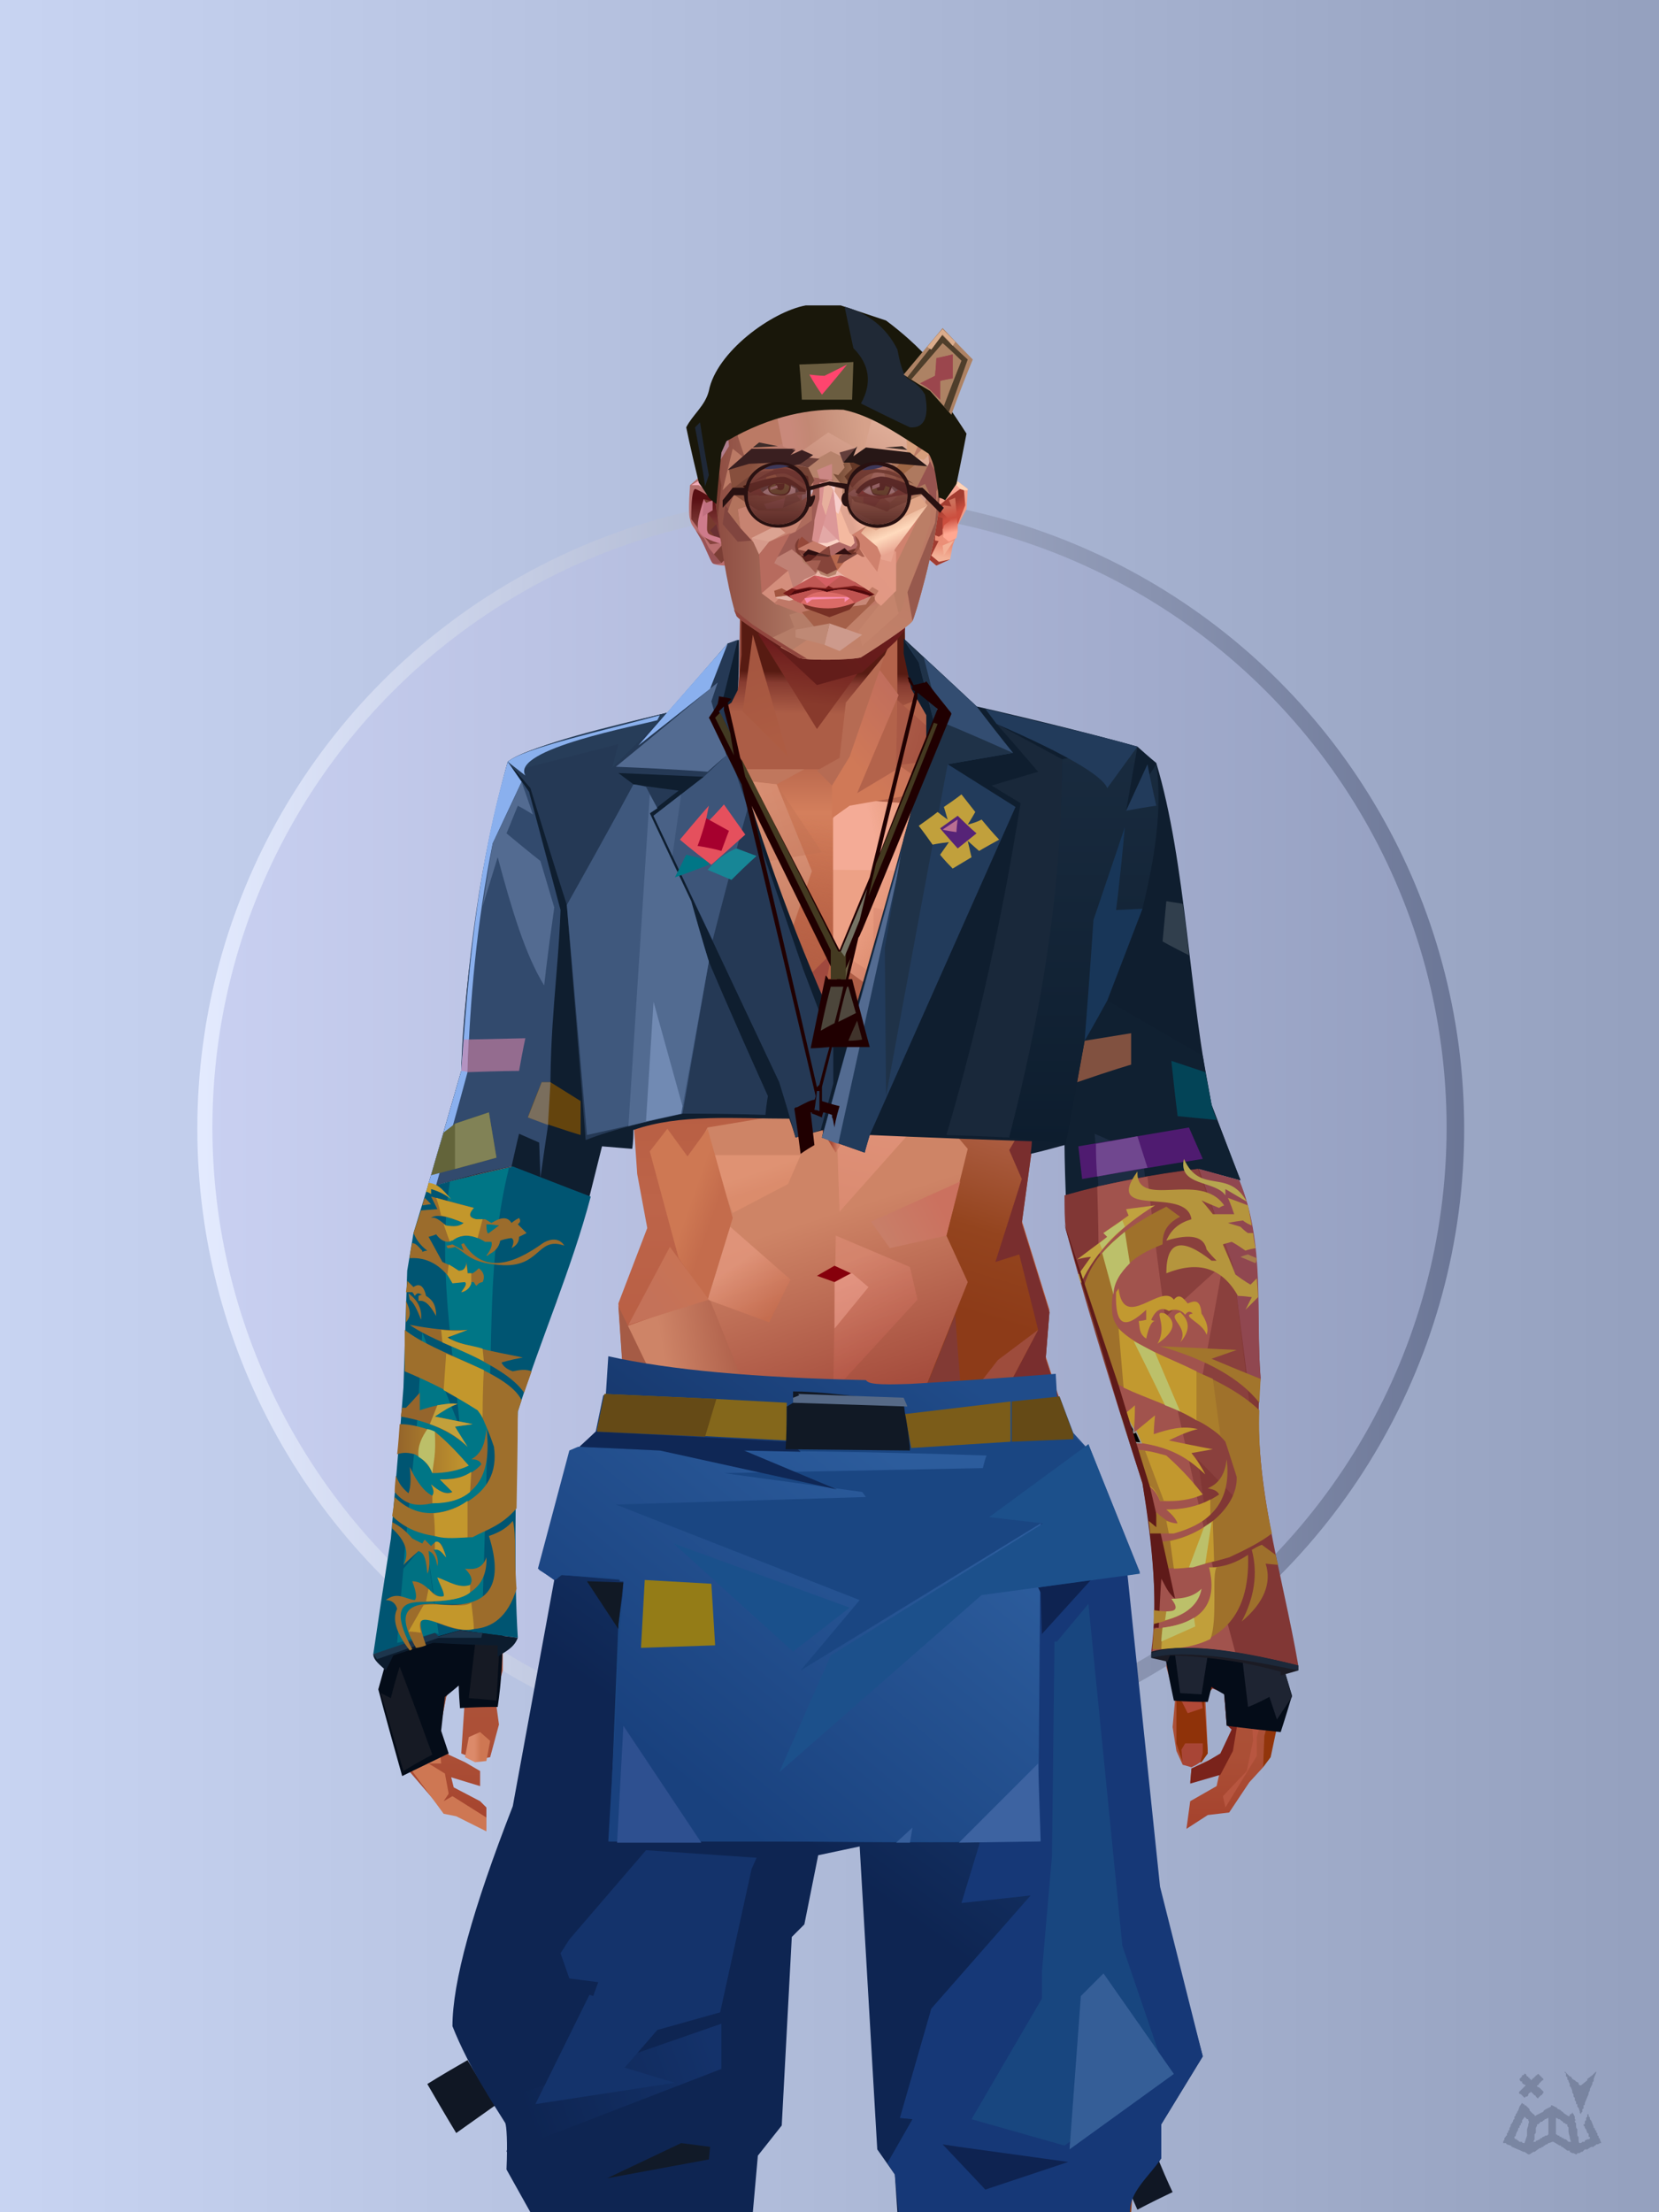 <?xml version="1.0" encoding="UTF-8"?>
<svg width="1320px" height="1760px" viewBox="0 0 1320 1760" version="1.1" xmlns="http://www.w3.org/2000/svg" xmlns:xlink="http://www.w3.org/1999/xlink">
<defs >
<linearGradient x1="0%" y1="41%" x2="100%" y2="41%" id="id-bg-29-Artboard-0">
<stop stop-color="#c8d4f2" offset="0%">
</stop >
<stop stop-color="#94a0be" offset="100%">
</stop >
</linearGradient >
<linearGradient x1="0%" y1="50%" x2="100%" y2="50%" id="id-bg-29-Artboard-1">
<stop stop-color="#e4ebff" offset="0%">
</stop >
<stop stop-color="#6a7595" offset="100%">
</stop >
</linearGradient >
<filter width="106%" height="106%" x="-3%" y="-3%" id="id-bg-29-Artboard-2" filterUnits="objectBoundingBox">
<feGaussianBlur in="SourceGraphic" stdDeviation="10">
</feGaussianBlur >
</filter >
<linearGradient x1="0%" y1="50%" x2="100%" y2="50%" id="id-bg-29-Artboard-3">
<stop stop-color="#c9d0f1" offset="0%">
</stop >
<stop stop-color="#949fc0" offset="100%">
</stop >
</linearGradient >
</defs >
<g stroke="none" stroke-width="1" fill="none" id="id-bg-29-Artboard-4" fill-rule="evenodd">
<g id="id-bg-29-Artboard-5">
<rect fill="url(#id-bg-29-Artboard-0)" width="1320" height="1760" x="0" y="0" id="id-bg-29-Artboard-6">
</rect >
<circle cx="661" cy="898" r="504" fill="url(#id-bg-29-Artboard-1)" id="id-bg-29-Artboard-7" filter="url(#id-bg-29-Artboard-2)">
</circle >
<circle cx="660" cy="897" r="491" fill="url(#id-bg-29-Artboard-3)" id="id-bg-29-Artboard-7">
</circle >
</g >
</g >
<defs >
<linearGradient x1="50%" y1="6%" x2="50%" y2="99%" id="id-male-6.6_base_5-0">
<stop stop-color="#914537" offset="0%">
</stop >
<stop stop-color="#d47f5c" offset="8%">
</stop >
<stop stop-color="#b1583c" offset="20%">
</stop >
<stop stop-color="#bd6449" offset="34%">
</stop >
<stop stop-color="#ab4f36" offset="71%">
</stop >
<stop stop-color="#890000" offset="100%">
</stop >
</linearGradient >
<linearGradient x1="50%" y1="-10%" x2="50%" y2="84%" id="id-male-6.6_base_5-1">
<stop stop-color="#b05a3c" offset="0%">
</stop >
<stop stop-color="#d47f59" offset="49%">
</stop >
<stop stop-color="#d47f59" offset="100%">
</stop >
</linearGradient >
<linearGradient x1="57%" y1="50%" x2="47%" y2="56%" id="id-male-6.6_base_5-2">
<stop stop-color="#893810" offset="0%">
</stop >
<stop stop-color="#883c15" offset="100%">
</stop >
</linearGradient >
<linearGradient x1="45%" y1="35%" x2="55%" y2="47%" id="id-male-6.6_base_5-3">
<stop stop-color="#b87263" offset="0%">
</stop >
<stop stop-color="#94451b" offset="100%">
</stop >
</linearGradient >
<linearGradient x1="54%" y1="31%" x2="47%" y2="81%" id="id-male-6.6_base_5-4">
<stop stop-color="#b3634b" offset="0%">
</stop >
<stop stop-color="#af5e4a" offset="20%">
</stop >
<stop stop-color="#ab5c40" offset="60%">
</stop >
<stop stop-color="#94441e" offset="81%">
</stop >
<stop stop-color="#8d3b18" offset="100%">
</stop >
</linearGradient >
<linearGradient x1="43%" y1="38%" x2="54%" y2="44%" id="id-male-6.6_base_5-5">
<stop stop-color="#8f4f38" offset="0%">
</stop >
<stop stop-color="#6d2c24" offset="100%">
</stop >
</linearGradient >
<linearGradient x1="50%" y1="40%" x2="58%" y2="82%" id="id-male-6.6_base_5-6">
<stop stop-color="#ce8466" offset="0%">
</stop >
<stop stop-color="#a34a3b" offset="100%">
</stop >
</linearGradient >
<linearGradient x1="50%" y1="41%" x2="49%" y2="66%" id="id-male-6.6_base_5-7">
<stop stop-color="#571b12" offset="0%">
</stop >
<stop stop-color="#863b30" offset="27%">
</stop >
<stop stop-color="#ac5d46" offset="100%">
</stop >
</linearGradient >
<linearGradient x1="63%" y1="4%" x2="25%" y2="77%" id="id-male-6.6_base_5-8">
<stop stop-color="#ec9e83" offset="0%">
</stop >
<stop stop-color="#f0a38d" offset="55%">
</stop >
<stop stop-color="#d88566" offset="100%">
</stop >
</linearGradient >
<linearGradient x1="50%" y1="23%" x2="41%" y2="77%" id="id-male-6.6_base_5-9">
<stop stop-color="#6b1b1c" offset="0%">
</stop >
<stop stop-color="#883a2c" offset="100%">
</stop >
</linearGradient >
<linearGradient x1="47%" y1="22%" x2="55%" y2="89%" id="id-male-6.6_base_5-10">
<stop stop-color="#a55640" offset="0%">
</stop >
<stop stop-color="#ad5c43" offset="100%">
</stop >
</linearGradient >
<linearGradient x1="86%" y1="87%" x2="11%" y2="66%" id="id-male-6.6_base_5-11">
<stop stop-color="#9f4b3c" offset="0%">
</stop >
<stop stop-color="#a95946" offset="100%">
</stop >
</linearGradient >
<linearGradient x1="71%" y1="11%" x2="50%" y2="100%" id="id-male-6.6_base_5-12">
<stop stop-color="#b1583c" offset="0%" stop-opacity="0">
</stop >
<stop stop-color="#b46953" offset="100%">
</stop >
</linearGradient >
<linearGradient x1="66%" y1="46%" x2="56%" y2="43%" id="id-male-6.6_base_5-13">
<stop stop-color="#914640" offset="0%">
</stop >
<stop stop-color="#8e3b3d" offset="100%">
</stop >
</linearGradient >
<linearGradient x1="100%" y1="41%" x2="50%" y2="63%" id="id-male-6.6_base_5-14">
<stop stop-color="#6a1b1c" offset="0%">
</stop >
<stop stop-color="#631d1a" offset="100%">
</stop >
</linearGradient >
<linearGradient x1="69%" y1="20%" x2="50%" y2="100%" id="id-male-6.6_base_5-15">
<stop stop-color="#a0493e" offset="0%">
</stop >
<stop stop-color="#ab5c49" offset="100%">
</stop >
</linearGradient >
<linearGradient x1="36%" y1="20%" x2="57%" y2="81%" id="id-male-6.6_base_5-16">
<stop stop-color="#e39d82" offset="0%">
</stop >
<stop stop-color="#c3795d" offset="100%">
</stop >
</linearGradient >
<linearGradient x1="26%" y1="83%" x2="92%" y2="50%" id="id-male-6.6_base_5-17">
<stop stop-color="#d7835f" offset="0%">
</stop >
<stop stop-color="#ad6545" offset="100%" stop-opacity="0">
</stop >
</linearGradient >
<linearGradient x1="17%" y1="56%" x2="85%" y2="45%" id="id-male-6.6_base_5-18">
<stop stop-color="#e49478" offset="0%">
</stop >
<stop stop-color="#ca8266" offset="52%">
</stop >
<stop stop-color="#bf6e50" offset="100%">
</stop >
</linearGradient >
<linearGradient x1="17%" y1="24%" x2="70%" y2="81%" id="id-male-6.6_base_5-19">
<stop stop-color="#ed9e85" offset="0%">
</stop >
<stop stop-color="#b9694f" offset="100%">
</stop >
</linearGradient >
<linearGradient x1="26%" y1="42%" x2="80%" y2="75%" id="id-male-6.6_base_5-20">
<stop stop-color="#eda186" offset="0%">
</stop >
<stop stop-color="#d68360" offset="100%" stop-opacity="0">
</stop >
</linearGradient >
<linearGradient x1="29%" y1="56%" x2="77%" y2="50%" id="id-male-6.6_base_5-21">
<stop stop-color="#f4ab96" offset="0%">
</stop >
<stop stop-color="#dd9470" offset="100%" stop-opacity="0">
</stop >
</linearGradient >
<linearGradient x1="74%" y1="24%" x2="34%" y2="74%" id="id-male-6.6_base_5-22">
<stop stop-color="#c16e5c" offset="0%">
</stop >
<stop stop-color="#d07957" offset="100%">
</stop >
</linearGradient >
<linearGradient x1="66%" y1="100%" x2="40%" y2="0%" id="id-male-6.6_base_5-23">
<stop stop-color="#c86f52" offset="0%">
</stop >
<stop stop-color="#f1a793" offset="46%">
</stop >
<stop stop-color="#ce7854" offset="100%">
</stop >
</linearGradient >
<linearGradient x1="28%" y1="76%" x2="73%" y2="20%" id="id-male-6.6_base_5-24">
<stop stop-color="#c56649" offset="0%">
</stop >
<stop stop-color="#ae4636" offset="67%">
</stop >
<stop stop-color="#b24a39" offset="100%">
</stop >
</linearGradient >
<linearGradient x1="52%" y1="13%" x2="59%" y2="75%" id="id-male-6.6_base_5-25">
<stop stop-color="#9f362e" offset="0%">
</stop >
<stop stop-color="#bc5940" offset="100%">
</stop >
</linearGradient >
<linearGradient x1="66%" y1="59%" x2="24%" y2="66%" id="id-male-6.6_base_5-26">
<stop stop-color="#ab5c47" offset="0%">
</stop >
<stop stop-color="#ce8467" offset="100%">
</stop >
</linearGradient >
<linearGradient x1="41%" y1="11%" x2="61%" y2="81%" id="id-male-6.6_base_5-27">
<stop stop-color="#de8c76" offset="0%">
</stop >
<stop stop-color="#bb5a4a" offset="100%">
</stop >
</linearGradient >
<linearGradient x1="19%" y1="58%" x2="66%" y2="43%" id="id-male-6.6_base_5-28">
<stop stop-color="#e09d85" offset="0%">
</stop >
<stop stop-color="#c68266" offset="100%">
</stop >
</linearGradient >
<linearGradient x1="73%" y1="50%" x2="30%" y2="53%" id="id-male-6.6_base_5-29">
<stop stop-color="#9b5f42" offset="0%">
</stop >
<stop stop-color="#b67b61" offset="100%">
</stop >
</linearGradient >
<linearGradient x1="31%" y1="0%" x2="50%" y2="100%" id="id-male-6.6_base_5-30">
<stop stop-color="#eea190" offset="0%">
</stop >
<stop stop-color="#e69987" offset="100%">
</stop >
</linearGradient >
<linearGradient x1="29%" y1="43%" x2="65%" y2="100%" id="id-male-6.6_base_5-31">
<stop stop-color="#e4987e" offset="0%">
</stop >
<stop stop-color="#c76d4e" offset="100%">
</stop >
</linearGradient >
<linearGradient x1="13%" y1="78%" x2="84%" y2="50%" id="id-male-6.6_base_5-32">
<stop stop-color="#c87e68" offset="0%">
</stop >
<stop stop-color="#cb715f" offset="100%">
</stop >
</linearGradient >
<linearGradient x1="50%" y1="0%" x2="36%" y2="100%" id="id-male-6.6_base_5-33">
<stop stop-color="#e6977f" offset="0%">
</stop >
<stop stop-color="#de8d74" offset="100%">
</stop >
</linearGradient >
<linearGradient x1="50%" y1="28%" x2="64%" y2="55%" id="id-male-6.6_base_5-34">
<stop stop-color="#e49777" offset="0%">
</stop >
<stop stop-color="#df8e6e" offset="100%">
</stop >
</linearGradient >
<linearGradient x1="40%" y1="55%" x2="62%" y2="71%" id="id-male-6.6_base_5-35">
<stop stop-color="#ce7853" offset="0%">
</stop >
<stop stop-color="#c46c4c" offset="100%">
</stop >
</linearGradient >
<linearGradient x1="9%" y1="37%" x2="88%" y2="55%" id="id-male-6.6_base_5-36">
<stop stop-color="#ad5d46" offset="0%">
</stop >
<stop stop-color="#913a39" offset="100%">
</stop >
</linearGradient >
<linearGradient x1="62%" y1="19%" x2="50%" y2="100%" id="id-male-6.6_base_5-37">
<stop stop-color="#ca7352" offset="0%">
</stop >
<stop stop-color="#ab4d3c" offset="100%">
</stop >
</linearGradient >
<linearGradient x1="45%" y1="18%" x2="51%" y2="67%" id="id-male-6.6_base_5-38">
<stop stop-color="#f1a68e" offset="0%">
</stop >
<stop stop-color="#d47c59" offset="100%">
</stop >
</linearGradient >
<linearGradient x1="50%" y1="0%" x2="50%" y2="100%" id="id-male-6.6_base_5-39">
<stop stop-color="#f1a38c" offset="0%">
</stop >
<stop stop-color="#d07b57" offset="100%">
</stop >
</linearGradient >
<linearGradient x1="45%" y1="50%" x2="58%" y2="50%" id="id-male-6.6_base_5-40">
<stop stop-color="#a84b37" offset="0%">
</stop >
<stop stop-color="#cd7c64" offset="100%">
</stop >
</linearGradient >
<linearGradient x1="33%" y1="74%" x2="77%" y2="42%" id="id-male-6.6_base_5-41">
<stop stop-color="#c47259" offset="0%">
</stop >
<stop stop-color="#c87355" offset="100%">
</stop >
</linearGradient >
<linearGradient x1="63%" y1="59%" x2="38%" y2="59%" id="id-male-6.6_base_5-42">
<stop stop-color="#ce7753" offset="0%">
</stop >
<stop stop-color="#dc8a6a" offset="100%">
</stop >
</linearGradient >
<linearGradient x1="50%" y1="0%" x2="50%" y2="100%" id="id-male-6.6_base_5-43">
<stop stop-color="#cc8672" offset="0%">
</stop >
<stop stop-color="#a24638" offset="100%">
</stop >
</linearGradient >
<linearGradient x1="47%" y1="47%" x2="53%" y2="50%" id="id-male-6.6_base_5-44">
<stop stop-color="#ca9b87" offset="0%">
</stop >
<stop stop-color="#a04c40" offset="100%">
</stop >
</linearGradient >
<linearGradient x1="50%" y1="0%" x2="50%" y2="100%" id="id-male-6.6_base_5-45">
<stop stop-color="#ab5b4f" offset="0%">
</stop >
<stop stop-color="#ab5a53" offset="100%">
</stop >
</linearGradient >
<linearGradient x1="50%" y1="11%" x2="50%" y2="100%" id="id-male-6.6_base_5-46">
<stop stop-color="#b98472" offset="0%">
</stop >
<stop stop-color="#cd8870" offset="100%">
</stop >
</linearGradient >
<linearGradient x1="0%" y1="55%" x2="100%" y2="55%" id="id-male-6.6_base_5-47">
<stop stop-color="#b6746e" offset="0%">
</stop >
<stop stop-color="#9e4248" offset="100%">
</stop >
</linearGradient >
<linearGradient x1="50%" y1="37%" x2="50%" y2="100%" id="id-male-6.6_base_5-48">
<stop stop-color="#c1846e" offset="0%">
</stop >
<stop stop-color="#a32e2c" offset="100%">
</stop >
</linearGradient >
<linearGradient x1="49%" y1="41%" x2="51%" y2="77%" id="id-male-6.6_base_5-49">
<stop stop-color="#9f5844" offset="0%">
</stop >
<stop stop-color="#872f14" offset="59%">
</stop >
<stop stop-color="#a44b3b" offset="100%">
</stop >
</linearGradient >
<linearGradient x1="33%" y1="47%" x2="59%" y2="56%" id="id-male-6.6_base_5-50">
<stop stop-color="#a55b45" offset="0%">
</stop >
<stop stop-color="#763517" offset="100%">
</stop >
</linearGradient >
</defs >
<g transform="translate(304,473)" id="id-male-6.6_base_5-51">
<polygon points="174 662 139 824 137 906 146 1082 171 1154 176 1211 174 1230 175 1284 287 1284 284 1265 308 1195 306 1124 345 952 343 912 353 879 362 881 371 877 383 904 391 970 434 1079 457 1202 475 1252 475 1284 596 1284 600 1225 591 1146 609 1103 612 997 596 842 545 671 539 640 528 606 531 569 509 498 522 403 539 360 539 348 563 464 576 498 585 574 637 704 646 760 646 778 626 822 624 853 631 879 629 901 632 920 637 931 647 931 657 920 655 877 659 867 670 874 672 899 676 903 667 923 644 934 643 945 666 939 664 948 643 960 640 982 657 971 674 969 690 945 701 933 704 926 707 923 713 892 718 871 704 832 696 786 703 768 693 725 693 521 652 425 629 282 626 203 612 175 567 156 548 141 530 139 479 114 422 73 416 42 415 1 285 0 284 73 279 83 242 114 196 137 171 139 155 156 108 175 91 228 91 287 68 431 30 516 23 602 28 725 16 764 21 782 0 874 18 932 49 968 59 970 83 982 83 965 78 960 57 949 55 941 78 948 78 936 66 929 53 923 45 906 51 875 61 866 66 877 63 922 75 927 86 925 93 899 90 877 96 856 96 824 75 778 77 738 108 637 139 562 142 495 159 458 180 358 199 403 203 461 211 504 188 564 191 608" fill="url(#id-male-6.6_base_5-0)" id="id-male-6.6_base_5-52">
</polygon >
<polygon points="91 287 68 431 30 516 23 602 72 688 117 614 98 452 109 469 123 336 102 372 109 294 88 309 109 285" fill="url(#id-male-6.6_base_5-1)" id="id-male-6.6_base_5-52">
</polygon >
<polygon points="383 906 391 972 434 1081 457 1204 475 1254 475 1287 596 1287 600 1226 591 1148 609 1105 612 999 602 904 584 908 584 846 535 683 456 705 382 878" fill="url(#id-male-6.6_base_5-2)" id="id-male-6.6_base_5-52">
</polygon >
<polygon points="137 907 146 1083 171 1156 176 1212 174 1232 175 1286 175 1287 287 1287 284 1266 308 1197 306 1126 345 954 343 923 293 814 263 724 247 711" fill="url(#id-male-6.6_base_5-3)" id="id-male-6.6_base_5-52">
</polygon >
<polygon points="545 673 539 641 528 608 531 571 509 500 522 405 539 361 539 350 563 465 576 500 601 540 660 491 688 529 652 427 629 283 626 205 612 177 568 157 548 142 530 141 479 116 422 75 416 44 415 3 360 3 360 715 462 724" fill="url(#id-male-6.6_base_5-4)" id="id-male-6.6_base_5-52">
</polygon >
<polygon points="83 984 59 972 49 970 21 932 19 903 7 879 0 874 11 824 38 786 38 814 56 786 78 800 91 822 83 879 69 882 63 855 51 877 45 908 47 930 37 930 50 938 53 954 49 960 56 956 83 973" fill="#ce7753" id="id-male-6.6_base_5-57">
</polygon >
<polygon points="66 855 69 882 63 855 51 877 45 908 42 870 58 825" fill="url(#id-male-6.6_base_5-5)" id="id-male-6.6_base_5-57">
</polygon >
<polygon points="83 879 69 882 70 868" fill="#e39273" id="id-male-6.6_base_5-57">
</polygon >
<polygon points="481 376 513 349 558 291 522 368" fill="#a2656c" id="id-male-6.6_base_5-60">
</polygon >
<polygon points="313 697 260 560 246 448 259 424 355 408 361 366 317 404 285 409 267 378 313 343 394 351 431 378 420 404 368 399 371 404 449 421 466 441 449 510 466 547 406 697 358 717" fill="url(#id-male-6.6_base_5-6)" id="id-male-6.6_base_5-61">
</polygon >
<polygon points="410 90 430 82 423 76 416 45 416 7 286 9 286 48 283 76 278 86 244 114 195 139 366 139 390 70 410 26" fill="url(#id-male-6.6_base_5-7)" id="id-male-6.6_base_5-62">
</polygon >
<polygon points="182 180 133 231 97 289 97 231 113 182 165 159" fill="url(#id-male-6.6_base_5-8)" id="id-male-6.6_base_5-63">
</polygon >
<polygon points="346 107 384 55 409 31 414 23 299 31" fill="url(#id-male-6.6_base_5-9)" id="id-male-6.6_base_5-64">
</polygon >
<polygon points="287 93 295 32 323 129" fill="url(#id-male-6.6_base_5-10)" id="id-male-6.6_base_5-65">
</polygon >
<polygon points="336 139 314 151 270 146 224 139" fill="#c0775d" id="id-male-6.6_base_5-66">
</polygon >
<polygon points="410 84 409 136 461 129" fill="url(#id-male-6.6_base_5-11)" id="id-male-6.6_base_5-67">
</polygon >
<polygon points="173 246 167 286 191 351 263 386 328 330 359 330 359 152 348 139 336 139 309 152" fill="url(#id-male-6.6_base_5-12)" id="id-male-6.6_base_5-68">
</polygon >
<polygon points="464 159 516 190 500 159" fill="url(#id-male-6.6_base_5-13)" id="id-male-6.6_base_5-69">
</polygon >
<polygon points="302 31 346 72 382 62 409 37 416 28 416 13" fill="url(#id-male-6.6_base_5-14)" id="id-male-6.6_base_5-70">
</polygon >
<polygon points="263 151 191 202 219 151" fill="#bb6d52" id="id-male-6.6_base_5-71">
</polygon >
<polygon points="154 206 170 170 122 188" fill="#ffb4a1" id="id-male-6.6_base_5-72">
</polygon >
<polygon points="358 285 344 299 323 318 305 354 358 345 354 305" fill="url(#id-male-6.6_base_5-15)" id="id-male-6.6_base_5-73">
</polygon >
<polygon points="260 361 265 387 203 371 191 347" fill="#9e4d3d" id="id-male-6.6_base_5-74">
</polygon >
<polygon points="198 362 181 359 167 284" fill="#760000" id="id-male-6.6_base_5-75">
</polygon >
<polygon points="477 341 477 335 488 326 496 325 509 338 496 348 485 354" fill="#883232" id="id-male-6.6_base_5-76">
</polygon >
<polygon points="314 151 342 220 317 293 237 351 209 318 172 251 185 205 270 146" fill="url(#id-male-6.6_base_5-16)" id="id-male-6.6_base_5-77">
</polygon >
<polygon points="314 151 330 238 209 318 172 251 185 205 270 146" fill="url(#id-male-6.6_base_5-17)" id="id-male-6.6_base_5-77">
</polygon >
<polygon points="314 151 350 205 220 227 185 205 270 146" fill="url(#id-male-6.6_base_5-18)" opacity="0.369" id="id-male-6.6_base_5-77">
</polygon >
<polygon points="211 335 223 322 242 327 244 332 235 353 213 349" fill="#983d37" id="id-male-6.6_base_5-80">
</polygon >
<polygon points="224 339 226 342 226 345 222 349 235 350 242 333 230 338 227 335" fill="#a6607c" id="id-male-6.6_base_5-81">
</polygon >
<polygon points="488 343 491 347 486 351 479 338 489 327 495 327 493 336" fill="#a84e5a" id="id-male-6.6_base_5-82">
</polygon >
<polygon points="485 339 488 343 493 337" fill="#d57d5e" id="id-male-6.6_base_5-83">
</polygon >
<polygon points="359 162 359 291 406 325 455 347 529 267 463 182 415 166" fill="url(#id-male-6.6_base_5-19)" id="id-male-6.6_base_5-84">
</polygon >
<polygon points="359 178 359 281 391 302 391 249 489 270 461 189 415 166" fill="url(#id-male-6.6_base_5-20)" id="id-male-6.6_base_5-84">
</polygon >
<polygon points="359 178 359 219 472 220 461 189 415 166 371 163" fill="url(#id-male-6.6_base_5-21)" id="id-male-6.6_base_5-84">
</polygon >
<polygon points="358 178 372 168 440 156 413 137 378 158 411 80 396 60 358 146" fill="url(#id-male-6.6_base_5-22)" id="id-male-6.6_base_5-87">
</polygon >
<polygon points="346 140 358 152 372 129 400 48 369 86 364 130" fill="#b66b53" id="id-male-6.6_base_5-88">
</polygon >
<polygon points="591 281 601 226 559 159 514 159 523 138 499 156 571 263" fill="url(#id-male-6.6_base_5-23)" id="id-male-6.6_base_5-89">
</polygon >
<polygon points="609 298 626 332 629 285 627 227 614 207 617 251" fill="#9a84a9" id="id-male-6.6_base_5-90">
</polygon >
<polygon points="554 159 567 157 612 177 614 192 579 175 603 207 601 226" fill="#c2694b" id="id-male-6.6_base_5-91">
</polygon >
<polygon points="625 840 700 762 688 738 679 784 648 776 626 822" fill="url(#id-male-6.6_base_5-24)" id="id-male-6.6_base_5-92">
</polygon >
<polygon points="648 862 648 845 661 825 661 870 654 878 657 922 652 929 637 929 632 914 632 893 632 877 644 888" fill="#8f3209" id="id-male-6.6_base_5-93">
</polygon >
<polygon points="554 375 577 333 607 451 594 508 568 462" fill="#c86d5d" id="id-male-6.6_base_5-94">
</polygon >
<polygon points="641 823 648 826 697 896 713 873 682 781" fill="url(#id-male-6.6_base_5-25)" id="id-male-6.6_base_5-92">
</polygon >
<polygon points="623 326 643 425 633 431 693 523 652 427 636 326 625 315" fill="#9e7994" id="id-male-6.6_base_5-96">
</polygon >
<polygon points="628 274 638 339 623 314" fill="#8e465a" id="id-male-6.6_base_5-97">
</polygon >
<polygon points="693 523 695 567 685 525 618 416 633 431" fill="#913f53" id="id-male-6.6_base_5-98">
</polygon >
<polygon points="640 463 599 539 601 571 634 655 646 703 650 754 658 640 660 491" fill="#ca6e4e" id="id-male-6.6_base_5-99">
</polygon >
<polygon points="610 531 648 646 652 546 638 479" fill="#dc8a72" id="id-male-6.6_base_5-99">
</polygon >
<polygon points="693 748 677 730 677 700 660 491 685 525 691 552 684 727" fill="#ac4536" id="id-male-6.6_base_5-101">
</polygon >
<polygon points="691 746 703 768 693 727 695 567 691 551 683 727" fill="#95a2d2" id="id-male-6.6_base_5-102">
</polygon >
<polygon points="260 559 310 683 355 716 263 713 238 685 195 582" fill="url(#id-male-6.6_base_5-26)" id="id-male-6.6_base_5-103">
</polygon >
<polygon points="637 931 636 919 639 914 653 914 653 922 651 929 648 931 644 933" fill="#a84536" id="id-male-6.6_base_5-104">
</polygon >
<polygon points="637 861 637 882 641 890 653 886 649 861" fill="#b14937" id="id-male-6.6_base_5-105">
</polygon >
<polygon points="691 871 693 912 688 936 669 956 671 965 696 924 696 909 705 877" fill="#b85640" id="id-male-6.6_base_5-106">
</polygon >
<polygon points="703 768 684 788 693 837 712 873 702 908 701 933 707 925 718 873 704 834 697 788" fill="#91350b" id="id-male-6.6_base_5-107">
</polygon >
<polygon points="667 939 643 946 644 934 657 928 667 922 676 903 672 899 670 874 660 870 660 854 671 867 680 873 680 902 677 920" fill="#7a231b" id="id-male-6.6_base_5-108">
</polygon >
<polygon points="361 510 359 634 426 561 420 535" fill="url(#id-male-6.6_base_5-27)" opacity="0.626" id="id-male-6.6_base_5-109">
</polygon >
<polygon points="319 403 289 399 268 380 313 343 361 348 362 372" fill="url(#id-male-6.6_base_5-28)" id="id-male-6.6_base_5-110">
</polygon >
<polygon points="171 141 168 151 180 151 204 139 196 138" fill="url(#id-male-6.6_base_5-29)" id="id-male-6.6_base_5-111">
</polygon >
<polygon points="359 308 362 360 382 334" fill="#dd9481" opacity="0.625" id="id-male-6.6_base_5-112">
</polygon >
<polygon points="360 546 360 584 387 551 374 540" fill="url(#id-male-6.6_base_5-30)" opacity="0.626" id="id-male-6.6_base_5-113">
</polygon >
<polygon points="346 542 360 547 373 540 360 534" fill="#86000c" id="id-male-6.6_base_5-114">
</polygon >
<polygon points="325 545 277 503 259 561 308 579" fill="url(#id-male-6.6_base_5-31)" opacity="0.758" id="id-male-6.6_base_5-115">
</polygon >
<polygon points="389 499 460 467 449 510 404 520" fill="url(#id-male-6.6_base_5-32)" id="id-male-6.6_base_5-116">
</polygon >
<polygon points="364 491 361 403 420 428" fill="url(#id-male-6.6_base_5-33)" opacity="0.758" id="id-male-6.6_base_5-117">
</polygon >
<polygon points="262 446 333 446 323 469 279 492" fill="url(#id-male-6.6_base_5-34)" opacity="0.758" id="id-male-6.6_base_5-118">
</polygon >
<polygon points="259 425 279 496 259 561 236 528 213 443 227 425 243 447" fill="url(#id-male-6.6_base_5-35)" id="id-male-6.6_base_5-119">
</polygon >
<polygon points="412 343 444 374 466 383 499 351 447 354 416 339" fill="url(#id-male-6.6_base_5-36)" id="id-male-6.6_base_5-120">
</polygon >
<polygon points="164 252 163 278 128 284" fill="#953f32" id="id-male-6.6_base_5-121">
</polygon >
<polygon points="58 478 88 441 88 416 69 430 66 456" fill="url(#id-male-6.6_base_5-37)" id="id-male-6.6_base_5-122">
</polygon >
<polygon points="76 684 69 634 61 517 89 474 111 569" fill="url(#id-male-6.6_base_5-38)" id="id-male-6.6_base_5-123">
</polygon >
<polygon points="53 489 47 539 69 635 76 684 53 760 40 781 16 766 28 727 23 604 28 544" fill="url(#id-male-6.6_base_5-39)" id="id-male-6.6_base_5-124">
</polygon >
<polygon points="136 452 127 497 153 460 177 340 170 300" fill="#a34532" id="id-male-6.6_base_5-125">
</polygon >
<polygon points="181 359 159 460 143 497 142 514 123 532 109 514 108 490 127 497 153 460 177 340" fill="#943f3a" id="id-male-6.6_base_5-125">
</polygon >
<polygon points="38 747 28 772 38 788 44 772" fill="#e39275" id="id-male-6.6_base_5-127">
</polygon >
<polygon points="359 379 342 413 361 444 377 417" fill="url(#id-male-6.6_base_5-40)" id="id-male-6.6_base_5-128">
</polygon >
<polygon points="196 581 260 561 229 519" fill="url(#id-male-6.6_base_5-41)" id="id-male-6.6_base_5-129">
</polygon >
<polygon points="74 929 66 925 69 909 78 905 86 912 83 928" fill="url(#id-male-6.6_base_5-42)" id="id-male-6.6_base_5-130">
</polygon >
<polygon points="20 903 7 880 21 851 28 871" fill="#dc8a6a" id="id-male-6.6_base_5-131">
</polygon >
<polygon points="218 1123 203 1040 191 913 171 1090 182 1169 230 1208 261 1237 270 1213 234 1175 212 1157 272 1191 281 1169" fill="url(#id-male-6.6_base_5-43)" opacity="0.808" id="id-male-6.6_base_5-132">
</polygon >
<polygon points="182 1207 181 1155 213 1106 236 1166 230 1210" fill="#b15d4d" id="id-male-6.6_base_5-133">
</polygon >
<polygon points="187 902 211 1137 227 1161 275 1187 299 1137 272 1009 299 918 269 791 211 836" fill="url(#id-male-6.6_base_5-44)" id="id-male-6.6_base_5-134">
</polygon >
<polygon points="288 1079 311 1040 311 942 295 903 264 1019 275 1188 301 1137" fill="url(#id-male-6.6_base_5-45)" id="id-male-6.6_base_5-135">
</polygon >
<polygon points="584 908 604 1008 608 1106 614 998 599 887" fill="#948ab4" id="id-male-6.6_base_5-136">
</polygon >
<polygon points="430 886 488 1140 535 1115 561 925 566 886 536 816 500 786" fill="url(#id-male-6.6_base_5-46)" opacity="0.792" id="id-male-6.6_base_5-137">
</polygon >
<polygon points="581 921 588 1011 584 1112 576 1162 544 1046 566 886" fill="url(#id-male-6.6_base_5-47)" id="id-male-6.6_base_5-138">
</polygon >
<polygon points="561 1247 518 1200 472 1112 494 931 505 931 594 1188 579 1244" fill="url(#id-male-6.6_base_5-48)" id="id-male-6.6_base_5-139">
</polygon >
<polygon points="531 1221 539 1263 536 1269 516 1287 509 1287 500 1263 513 1199 488 1226 462 1170 472 1101 427 1010 398 877 469 771 518 739 536 818 500 787 433 890 477 1078 534 1212" fill="url(#id-male-6.6_base_5-49)" id="id-male-6.6_base_5-140">
</polygon >
<polygon points="321 1058 284 852 258 721 266 733 371 879 362 883 354 881 343 914 345 954" fill="#99513d" id="id-male-6.6_base_5-141">
</polygon >
<polygon points="429 1068 424 875 536 705 454 704 380 865 384 906 391 972" fill="#9b4949" opacity="0.394" id="id-male-6.6_base_5-142">
</polygon >
<polygon points="175 1262 194 1287 206 1287 225 1226 213 1249 175 1221 174 1232" fill="#792e06" id="id-male-6.6_base_5-143">
</polygon >
<polygon points="528 1227 554 1234 569 1169 549 1168" fill="#b9645b" id="id-male-6.6_base_5-144">
</polygon >
<polygon points="546 678 545 672 539 641 528 608 531 571 509 500 522 405 539 361 539 350 547 389 542 330 558 289 517 369 528 369 517 411 499 442 509 465 488 531 507 525 522 585 449 724" fill="#792e2e" id="id-male-6.6_base_5-52">
</polygon >
<polygon points="402 722 490 609 522 585 449 723" fill="#9e4c3c" id="id-male-6.6_base_5-146">
</polygon >
<polygon points="174 664 139 826 137 907 139 937 238 690 352 886 354 881 362 883 371 879 383 906 471 773 548 712 596 844 545 673 539 641 478 697 449 723 278 705 232 657 188 566 191 610" fill="url(#id-male-6.6_base_5-50)" id="id-male-6.6_base_5-52">
</polygon >
<polygon points="139 836 225 709 167 697 139 826" fill="#8f361d" id="id-male-6.6_base_5-148">
</polygon >
<polygon points="518 734 596 843 547 678" fill="#711c13" id="id-male-6.6_base_5-149">
</polygon >
<polygon points="415 778 447 726 314 744 329 762" fill="#af5544" opacity="0.52" id="id-male-6.6_base_5-52">
</polygon >
<polygon points="411 685 463 666 456 573" fill="#823a34" id="id-male-6.6_base_5-151">
</polygon >
</g >
<defs >
<linearGradient x1="53%" y1="5%" x2="47%" y2="91%" id="id-male-6.8_face_5-0">
<stop stop-color="#f6a693" offset="0%">
</stop >
<stop stop-color="#eb8e76" offset="82%">
</stop >
<stop stop-color="#f3b197" offset="100%">
</stop >
</linearGradient >
<linearGradient x1="62%" y1="61%" x2="50%" y2="36%" id="id-male-6.8_face_5-1">
<stop stop-color="#cc4e3e" offset="0%">
</stop >
<stop stop-color="#a33c30" offset="100%">
</stop >
</linearGradient >
<linearGradient x1="50%" y1="13%" x2="57%" y2="81%" id="id-male-6.8_face_5-2">
<stop stop-color="#ce6f5a" offset="0%">
</stop >
<stop stop-color="#cc4e3e" offset="52%">
</stop >
<stop stop-color="#ffa791" offset="100%">
</stop >
</linearGradient >
<linearGradient x1="50%" y1="0%" x2="54%" y2="88%" id="id-male-6.8_face_5-3">
<stop stop-color="#b36e6c" offset="0%">
</stop >
<stop stop-color="#bb6e6f" offset="100%">
</stop >
</linearGradient >
<linearGradient x1="36%" y1="75%" x2="36%" y2="18%" id="id-male-6.8_face_5-4">
<stop stop-color="#85433d" offset="0%">
</stop >
<stop stop-color="#590f13" offset="100%">
</stop >
</linearGradient >
<linearGradient x1="48%" y1="84%" x2="4%" y2="84%" id="id-male-6.8_face_5-5">
<stop stop-color="#b6826b" offset="0%">
</stop >
<stop stop-color="#8f4e43" offset="100%">
</stop >
</linearGradient >
<linearGradient x1="23%" y1="68%" x2="57%" y2="19%" id="id-male-6.8_face_5-6">
<stop stop-color="#cb927f" offset="0%">
</stop >
<stop stop-color="#e6b7a1" offset="100%">
</stop >
</linearGradient >
<linearGradient x1="59%" y1="57%" x2="48%" y2="96%" id="id-male-6.8_face_5-7">
<stop stop-color="#bb7a65" offset="0%">
</stop >
<stop stop-color="#c2826a" offset="100%">
</stop >
</linearGradient >
<linearGradient x1="14%" y1="53%" x2="88%" y2="46%" id="id-male-6.8_face_5-8">
<stop stop-color="#c9897b" offset="0%">
</stop >
<stop stop-color="#c38874" offset="25%">
</stop >
<stop stop-color="#cc9781" offset="66%">
</stop >
<stop stop-color="#d6a18a" offset="100%">
</stop >
</linearGradient >
<linearGradient x1="100%" y1="24%" x2="44%" y2="69%" id="id-male-6.8_face_5-9">
<stop stop-color="#e29985" offset="0%">
</stop >
<stop stop-color="#e19883" offset="100%">
</stop >
</linearGradient >
<linearGradient x1="24%" y1="33%" x2="50%" y2="82%" id="id-male-6.8_face_5-10">
<stop stop-color="#e6ae91" offset="0%">
</stop >
<stop stop-color="#ffdabd" offset="49%">
</stop >
<stop stop-color="#e8a490" offset="100%">
</stop >
</linearGradient >
<linearGradient x1="90%" y1="75%" x2="18%" y2="60%" id="id-male-6.8_face_5-11">
<stop stop-color="#bc8770" offset="0%">
</stop >
<stop stop-color="#874f3d" offset="100%">
</stop >
</linearGradient >
<linearGradient x1="0%" y1="50%" x2="33%" y2="53%" id="id-male-6.8_face_5-12">
<stop stop-color="#764b36" offset="0%">
</stop >
<stop stop-color="#ae795f" offset="100%">
</stop >
</linearGradient >
<linearGradient x1="60%" y1="88%" x2="92%" y2="78%" id="id-male-6.8_face_5-13">
<stop stop-color="#dfa491" offset="0%">
</stop >
<stop stop-color="#f8baa3" offset="100%">
</stop >
</linearGradient >
</defs >
<g transform="translate(548,259)" id="id-male-6.8_face_5-14">
<g id="id-male-6.8_face_5-15">
<g transform="translate(0,121)" id="id-male-6.8_face_5-16">
<polygon points="199 13 214 3 222 9 221 25 214 38 214 43 210 54 208 65 197 70 190 64" fill="url(#id-male-6.8_face_5-0)" id="id-male-6.8_face_5-17">
</polygon >
<polygon points="197 24 209 14 216 9 219 10 220 22 214 37 195 43" fill="url(#id-male-6.8_face_5-1)" id="id-male-6.8_face_5-18">
</polygon >
<polygon points="203 38 208 34 199 25 203 22 209 23 207 18 212 16 214 38 214 43 213 48 207 51 201 46" fill="url(#id-male-6.8_face_5-2)" id="id-male-6.8_face_5-17">
</polygon >
<polygon points="212 5 214 3 222 9 222 10 219 10 216 9" fill="#fdd3b7" id="id-male-6.8_face_5-17">
</polygon >
<polygon points="208 65 197 70 190 64 194 42 199 50 193 62 199 67" fill="#a13c31" id="id-male-6.8_face_5-17">
</polygon >
<polygon points="203 62 202 54 211 50" fill="#f3b197" id="id-male-6.8_face_5-22">
</polygon >
<polygon points="196 50 202 51 203 42 196 46" fill="#eb8e76" id="id-male-6.8_face_5-23">
</polygon >
<polygon points="194 45 199 47 202 45 202 32 197 31" fill="#a13c31" id="id-male-6.8_face_5-24">
</polygon >
<path d="M 30 70 C 24 70 20 69 19 68 C 17 66 12 52 8 46 C 4 39 2 38 1 33 C 0 30 0 21 1 6 L 8 0 L 23 9 L 30 70 Z" fill="url(#id-male-6.8_face_5-3)" id="id-male-6.8_face_5-25">
</path >
<polygon points="8 6 2 6 7 3 10 2 23 9 19 14" fill="#efaab6" id="id-male-6.8_face_5-25">
</polygon >
<path d="M 26 68 C 23 69 20 69 19 68 C 17 66 12 52 8 46 C 7 44 6 43 6 42 C 9 45 10 47 12 48 C 13 50 14 52 16 56 L 26 68 Z" fill="#995356" id="id-male-6.8_face_5-25">
</path >
<polygon points="26 68 29 65 27 53 20 61" fill="#7b3e35" id="id-male-6.8_face_5-25">
</polygon >
<path d="M 23 19 C 12 12 6 9 5 9 C 3 10 2 18 2 33 L 17 53 L 26 52 L 23 19 Z" fill="url(#id-male-6.8_face_5-4)" id="id-male-6.8_face_5-29">
</path >
<polygon points="12 17 19 19 18 26 15 28 22 38 21 49 12 44" fill="#773a2e" id="id-male-6.8_face_5-30">
</polygon >
<path d="M 27 53 C 16 50 10 47 8 42 C 6 38 8 30 12 17 L 15 23 C 15 36 14 42 15 43 C 15 45 18 46 25 48 L 27 53 Z" fill="#ce7b8b" id="id-male-6.8_face_5-31">
</path >
<polygon points="11 31 19 26 19 18 14 20 12 18" fill="#c07080" id="id-male-6.8_face_5-32">
</polygon >
<polygon points="20 46 17 42 22 37 25 48" fill="#6a3032" id="id-male-6.8_face_5-33">
</polygon >
</g >
<g transform="translate(18,0)" id="id-male-6.8_face_5-34">
<path d="M 20 231 C 18 227 11 201 5 153 C 3 140 2 128 1 117 C -1 91 4 63 8 49 C 9 46 16 35 16 34 C 30 20 56 0 94 0 C 157 0 178 45 181 51 C 183 57 183 111 181 144 C 178 177 162 232 160 235 C 158 239 124 261 119 264 C 113 266 74 267 69 264 C 64 261 22 235 20 231 Z" fill="url(#id-male-6.8_face_5-5)" id="id-male-6.8_face_5-35">
</path >
<polygon points="73 112 82 117 159 110 163 117 160 129 170 143 176 147 176 93 157 34 129 14 67 25 49 80" fill="url(#id-male-6.8_face_5-6)" id="id-male-6.8_face_5-36">
</polygon >
<polygon points="161 62 154 71 156 103 169 107 175 101 174 71" fill="#d69e7c" id="id-male-6.8_face_5-37">
</polygon >
<path d="M 88 1 C 90 0 92 0 94 0 C 157 0 178 45 181 51 C 183 57 183 111 181 144 C 178 177 162 232 160 235 C 158 239 124 261 119 264 C 113 266 74 267 69 264 C 68 263 62 260 55 256 L 88 235 L 130 216 L 172 163 L 174 118 L 172 94 L 160 106 L 169 85 L 169 76 L 147 55 L 134 23 L 93 25 L 52 65 L 58 96 L 27 113 L 21 131 L 15 125 L 9 131 L 17 98 L 27 106 L 21 88 L 21 58 L 88 1 Z" fill="url(#id-male-6.8_face_5-7)" id="id-male-6.8_face_5-35">
</path >
<polygon points="89 29 62 55 21 58 63 22" fill="#cd8681" id="id-male-6.8_face_5-35">
</polygon >
<path d="M 182 73 C 183 94 183 123 181 144 C 178 177 162 232 160 235 L 156 212 L 178 157 L 181 128 L 174 142 L 182 73 Z" fill="#97594d" id="id-male-6.8_face_5-35">
</path >
<polygon points="47 249 66 240 62 230 73 227 88 242 63 259" fill="#b57d68" id="id-male-6.8_face_5-41">
</polygon >
<path d="M 20 231 C 20 230 19 229 18 226 C 24 231 29 235 33 238 C 42 244 56 253 76 265 C 73 265 70 265 69 264 C 64 261 22 235 20 231 Z" fill="#91463e" id="id-male-6.8_face_5-35">
</path >
<path d="M 1 117 C -1 91 4 63 8 49 C 9 46 16 35 16 34 C 22 28 30 21 41 15 L 11 57 L 14 96 L 1 117 Z" fill="#af7e8d" id="id-male-6.8_face_5-35">
</path >
<path d="M 5 153 C 3 140 2 128 1 117 C 0 108 1 98 1 89 L 8 127 L 5 153 Z" fill="#793d31" id="id-male-6.8_face_5-35">
</path >
<polygon points="37 103 56 94 77 112 67 117" fill="#bc7c6e" id="id-male-6.8_face_5-45">
</polygon >
<path d="M 62 53 C 78 52 89 52 97 53 C 105 54 116 56 131 61 L 121 101 L 93 85 L 69 102 L 57 96 L 51 66 L 62 53 Z" fill="url(#id-male-6.8_face_5-8)" id="id-male-6.8_face_5-46">
</path >
<polygon points="108 55 115 47 137 44 144 55 126 62" fill="#f2c7b2" id="id-male-6.8_face_5-47">
</polygon >
<polygon points="21 172 33 171 11 143 9 158" fill="#81453f" id="id-male-6.8_face_5-48">
</polygon >
<polygon points="143 203 142 188 148 173 172 138" fill="#d0826e" id="id-male-6.8_face_5-49">
</polygon >
<polygon points="147 229 151 227 174 158 175 115 170 142 141 202 141 217" fill="#bb7e66" id="id-male-6.8_face_5-50">
</polygon >
<polygon points="117 243 120 255 149 229 144 209" fill="#c4846c" id="id-male-6.8_face_5-51">
</polygon >
</g >
</g >
<polygon points="115 123 97 120 73 163 66 188 109 172" fill="#9d5b53" id="id-male-6.8_face_5-52">
</polygon >
<polygon points="118 195 153 223 165 211 165 180 158 177 122 178" fill="url(#id-male-6.8_face_5-9)" id="id-male-6.8_face_5-53">
</polygon >
<polygon points="31 148 43 115 58 140 39 146 41 161" fill="#b2735d" id="id-male-6.8_face_5-54">
</polygon >
<polygon points="60 190 82 178 90 185 91 188 102 197 78 213 79 195" fill="#c08175" id="id-male-6.8_face_5-55">
</polygon >
<polygon points="51 172 66 172 85 164 98 140 99 125 58 140 39 146 41 161" fill="#c78371" id="id-male-6.8_face_5-54">
</polygon >
<polygon points="85 164 98 140 98 155" fill="#ae6c5d" id="id-male-6.8_face_5-54">
</polygon >
<polygon points="56 182 50 169 70 159 77 165 64 172" fill="#dba392" id="id-male-6.8_face_5-58">
</polygon >
<polygon points="56 182 50 169 64 172" fill="#d69a8b" id="id-male-6.8_face_5-58">
</polygon >
<polygon points="56 182 58 213 79 195 68 189 81 165 64 172" fill="#b76b5e" id="id-male-6.8_face_5-58">
</polygon >
<polygon points="70 222 58 213 79 195 85 215" fill="#d48e7c" id="id-male-6.8_face_5-58">
</polygon >
<polygon points="135 167 142 159 150 162 190 143 164 178 161 188 153 186 150 177" fill="url(#id-male-6.8_face_5-10)" id="id-male-6.8_face_5-62">
</polygon >
<polygon points="128 153 149 163 190 143 183 135 130 138" fill="#e0a587" id="id-male-6.8_face_5-62">
</polygon >
<polygon points="132 172 150 196 153 183 150 176 137 165 140 161 130 166" fill="#cf816d" id="id-male-6.8_face_5-64">
</polygon >
<polygon points="111 184 118 195 127 184 130 181 117 179" fill="#b7684d" id="id-male-6.8_face_5-65">
</polygon >
<polygon points="92 187 101 197 105 187" fill="#a35e51" id="id-male-6.8_face_5-66">
</polygon >
<polygon points="118 189 120 183 132 178 137 180 122 189" fill="#7e453d" id="id-male-6.8_face_5-67">
</polygon >
<path d="M 86 178 L 96 173 L 90 168 C 88 170 87 172 86 173 C 86 174 86 176 86 178 Z" fill="#954839" id="id-male-6.8_face_5-68">
</path >
<polygon points="92 184 86 178 112 175 113 183 118 194 110 198 102 194 105 187 95 187" fill="#86443a" id="id-male-6.8_face_5-69">
</polygon >
<polygon points="86 178 95 180 104 181 112 175 100 171" fill="#c67c6a" id="id-male-6.8_face_5-70">
</polygon >
<polygon points="112 176 119 172 131 167 134 171 134 178 127 180 113 183" fill="#b06966" id="id-male-6.8_face_5-71">
</polygon >
<polyline points="90 184 93 188 97 187 102 183 96 180 89 184" fill="#5b221d" id="id-male-6.8_face_5-72">
</polyline >
<polygon points="92 120 95 110 113 100 132 109 135 130 117 123" fill="#b6826b" id="id-male-6.8_face_5-73">
</polygon >
<g transform="translate(31,92)" id="id-male-6.8_face_5-74">
<polygon points="4 42 24 55 56 56 69 30 44 8 1 22" fill="url(#id-male-6.8_face_5-11)" id="id-male-6.8_face_5-75">
</polygon >
<polygon points="59 39 59 47 67 42 68 39 63 37" fill="#ccb2be" id="id-male-6.8_face_5-76">
</polygon >
<polygon points="29 50 47 45 60 41 58 46 45 53 31 54" fill="#b97a79" id="id-male-6.8_face_5-77">
</polygon >
<polygon points="46 44 44 53 58 47 55 43 62 42 63 39 58 39" fill="#8f6357" id="id-male-6.8_face_5-78">
</polygon >
<polygon points="5 37 21 25 36 23 38 16 64 21 69 31 64 39 13 44" fill="#754335" id="id-male-6.8_face_5-79">
</polygon >
<polygon points="30 34 31 27 37 25 41 32" fill="#9d6544" id="id-male-6.8_face_5-80">
</polygon >
<path d="M 19 33 C 33 27 42 25 46 26 C 50 27 56 31 65 37 L 64 28 C 52 23 44 21 41 22 C 37 22 30 26 19 33 Z" fill="#5b2a23" id="id-male-6.8_face_5-81">
</path >
<polygon points="93 88 103 85 103 89 96 91" fill="#6b3025" id="id-male-6.8_face_5-82">
</polygon >
<g transform="translate(37,37) rotate(3) translate(-37,-37) translate(12,28)" id="id-male-6.8_face_5-83">
<path d="M 6 14 L 14 16 L 23 15 C 20 15 18 14 17 14 C 15 13 14 12 13 10 L 6 14 Z" fill="#783832" id="id-male-6.8_face_5-84">
</path >
<path d="M 14 10 C 15 13 18 15 22 15 C 25 16 31 15 36 14 C 38 14 42 12 47 10 C 41 5 35 2 30 2 C 25 2 20 5 14 10 Z" fill="#ffe4f4" id="id-male-6.8_face_5-85">
</path >
<path d="M 14 10 C 14 11 15 12 16 13 C 22 8 27 5 31 5 C 33 5 37 6 42 9 L 42 12 C 43 12 45 11 47 10 C 41 5 35 2 30 2 C 25 2 20 5 14 10 Z" fill="#000000" fill-opacity="0.675" id="id-male-6.8_face_5-85">
</path >
<path d="M 20 8 C 20 13 23 15 30 15 C 36 15 39 12 38 5 C 34 4 31 3 28 4 C 26 4 23 6 20 8 Z" fill="#36110a" id="id-male-6.8_face_5-87">
</path >
<path d="M 21 9 C 21 13 24 14 29 14 C 35 14 37 12 37 7 C 33 5 31 4 28 4 C 26 5 24 6 21 9 Z" fill="#666531" id="id-male-6.8_face_5-87">
</path >
<path d="M 26 6 C 26 8 26 10 27 10 C 29 11 31 11 32 10 C 33 9 33 8 33 5 L 26 6 Z" fill="#36110a" id="id-male-6.8_face_5-89">
</path >
<polygon points="22 9 22 11 28 9 27 7" fill="#d7b4bf" id="id-male-6.8_face_5-90">
</polygon >
<path d="M 6 14 L 0 9 C 15 3 26 0 32 0 C 36 0 42 4 49 9 C 50 9 50 10 50 11 L 45 11 C 43 7 39 6 33 5 C 26 5 17 8 6 14 Z" fill="#36110a" id="id-male-6.8_face_5-91">
</path >
</g >
<polygon points="64 13 73 14 64 21 51 18" fill="#6e423b" id="id-male-6.8_face_5-92">
</polygon >
<polygon points="0 23 17 18 39 17 50 20 58 18 68 11 59 7 50 11 54 7 51 7 54 6 19 6 2 21" fill="#3a1f20" id="id-male-6.8_face_5-93">
</polygon >
<polygon points="20 5 25 1 40 4" fill="#3d2c29" id="id-male-6.8_face_5-94">
</polygon >
<polygon points="127 55 165 38 159 20 98 12 92 18 93 21 88 27 84 26 101 48" fill="url(#id-male-6.8_face_5-12)" id="id-male-6.8_face_5-95">
</polygon >
<polygon points="113 31 117 24 113 18 124 15 131 18 124 24 126 31" fill="#ce9888" id="id-male-6.8_face_5-96">
</polygon >
<polygon points="136 35 132 24 138 16 150 18 140 26 143 38" fill="#9e6645" id="id-male-6.8_face_5-97">
</polygon >
<polygon points="102 42 108 49 127 56 129 54 129 49 116 39" fill="#a96957" id="id-male-6.8_face_5-98">
</polygon >
<polygon points="129 49 137 42 116 39" fill="#c88c7b" id="id-male-6.8_face_5-98">
</polygon >
<polygon points="108 49 117 52 123 44 116 39 108 41" fill="#96524f" id="id-male-6.8_face_5-98">
</polygon >
<polygon points="104 44 99 44 95 42 101 38" fill="#c2908b" id="id-male-6.8_face_5-101">
</polygon >
<polygon points="139 42 146 44 151 41 151 37 157 34 165 52 166 51 166 26 161 16 151 36" fill="#96534f" id="id-male-6.8_face_5-102">
</polygon >
<path d="M 99 37 L 93 28 L 99 22 L 97 17 L 113 17 L 117 22 C 123 23 128 23 130 24 C 133 25 139 28 148 34 C 135 28 125 25 119 25 C 113 25 106 29 99 37 Z" fill="#643827" id="id-male-6.8_face_5-103">
</path >
<g transform="translate(125,37) rotate(-3) translate(-124,-37) translate(100,28)" id="id-male-6.8_face_5-104">
<path d="M 5 9 C 8 13 13 15 19 15 C 26 15 31 14 35 11 C 31 5 26 2 21 2 C 15 2 10 5 5 9 Z" fill="#ffe4f3" id="id-male-6.8_face_5-105">
</path >
<path d="M 5 9 C 6 10 7 11 7 11 C 12 7 16 5 21 5 C 25 5 29 8 32 13 C 33 12 34 12 35 11 C 31 5 26 2 21 2 C 15 2 10 5 5 9 Z" fill="#000000" fill-opacity="0.496" id="id-male-6.8_face_5-105">
</path >
<path d="M 12 6 C 13 11 14 14 15 14 C 16 15 24 16 26 15 C 27 15 28 12 30 8 C 25 5 22 4 19 3 C 17 3 14 4 12 6 Z" fill="#311011" id="id-male-6.8_face_5-107">
</path >
<path d="M 13 9 C 14 11 14 13 15 13 C 16 14 23 15 25 15 C 26 14 27 12 28 9 C 26 8 24 7 21 7 C 19 6 16 7 13 9 Z" fill="#615e2d" id="id-male-6.8_face_5-107">
</path >
<polygon points="17 7 18 11 23 11 25 7 21 6" fill="#311011" id="id-male-6.8_face_5-109">
</polygon >
<polygon points="14 10 20 8 20 5 14 7" fill="#d4aebc" id="id-male-6.8_face_5-110">
</polygon >
<polygon points="3 13 6 10 8 13" fill="#a03b40" id="id-male-6.8_face_5-111">
</polygon >
<polygon points="3 13 1 14 4 15 14 16 19 18 41 15 35 11 29 15 24 15 14 15 9 13" fill="#853f3b" id="id-male-6.8_face_5-112">
</polygon >
<path d="M 3 13 C 1 12 0 11 1 11 C 1 10 8 1 21 0 C 26 0 33 3 40 6 C 42 7 45 8 49 10 L 41 15 C 37 13 35 11 34 11 C 29 7 25 5 21 5 C 14 5 9 7 3 13 Z" fill="#311011" id="id-male-6.8_face_5-113">
</path >
</g >
<polygon points="89 9 92 17 103 5" fill="#633e3b" id="id-male-6.8_face_5-114">
</polygon >
<polygon points="92 17 100 17 107 20 124 17 159 20 145 9 110 5 100 12 103 4" fill="#271716" id="id-male-6.8_face_5-115">
</polygon >
<polygon points="125 5 143 7 139 4" fill="#3a2a25" id="id-male-6.8_face_5-116">
</polygon >
</g >
<polygon points="104 122 102 115 114 110 114 123" fill="#cb8784" id="id-male-6.8_face_5-73">
</polygon >
<polygon points="116 182 124 177 127 180 130 182" fill="#320f10" id="id-male-6.8_face_5-118">
</polygon >
<polygon points="92 184 91 182 95 178 104 181 101 183 95 182" fill="#2c0e0f" id="id-male-6.8_face_5-119">
</polygon >
<polygon points="133 181 138 184 140 184 135 176" fill="#ab6150" id="id-male-6.8_face_5-120">
</polygon >
<polygon points="101 183 111 184 113 183 104 181" fill="#572a26" id="id-male-6.8_face_5-121">
</polygon >
<polygon points="107 125 112 123 123 126 122 133 128 151 130 147 147 156 129 167" fill="url(#id-male-6.8_face_5-13)" id="id-male-6.8_face_5-122">
</polygon >
<polygon points="119 172 129 176 132 173 131 168 128 165 119 143 115 146" fill="#f4b9a0" id="id-male-6.8_face_5-123">
</polygon >
<polygon points="111 125 117 125 116 132 122 141 119 150 117 148" fill="#f7cecb" id="id-male-6.8_face_5-124">
</polygon >
<path d="M 88 169 C 85 172 84 175 85 178 C 85 181 88 183 91 184 C 89 181 87 179 87 177 C 86 176 87 173 88 169 Z" fill="#7d3c32" id="id-male-6.8_face_5-125">
</path >
<path d="M 131 170 C 130 172 129 174 130 176 C 131 179 133 181 137 182 C 134 179 133 177 132 176 C 132 174 132 172 133 169 L 131 170 Z" transform="translate(133,175) rotate(-158) translate(-133,-175)" fill="#964f41" id="id-male-6.8_face_5-125">
</path >
<path d="M 98 171 L 110 176 L 119 172 L 115 131 L 111 125 L 104 125 L 104 138 C 102 145 101 151 100 155 C 100 159 99 164 98 171 Z" fill="#d8908f" id="id-male-6.8_face_5-127">
</path >
<polygon points="115 131 111 125 108 125 106 142 109 151" fill="#e7af9d" id="id-male-6.8_face_5-127">
</polygon >
<polygon points="103 173 110 176 120 172 115 131" fill="#dc9898" id="id-male-6.8_face_5-127">
</polygon >
<polygon points="103 173 110 176 120 172 107 159" fill="#e3a8a6" id="id-male-6.8_face_5-127">
</polygon >
<polygon points="103 173 110 176 120 172 118 170 110 173" fill="#fad2c5" id="id-male-6.8_face_5-127">
</polygon >
<polygon points="150 221 112 238 68 221 76 213 142 214 147 216" fill="#bf7867" id="id-male-6.8_face_5-132">
</polygon >
<polygon points="90 228 102 242 120 246 148 219 148 213" fill="#a56049" id="id-male-6.8_face_5-133">
</polygon >
<polygon points="126 224 141 222 146 214 143 212 133 214" fill="#c88878" id="id-male-6.8_face_5-134">
</polygon >
<polygon points="69 216 70 217 80 219 87 217 83 214" fill="#e2b2a4" id="id-male-6.8_face_5-135">
</polygon >
<polygon points="69 216 68 211 74 209 83 214" fill="#a25640" id="id-male-6.8_face_5-136">
</polygon >
<polygon points="141 213 148 216 151 211 146 208" fill="#c07a64" id="id-male-6.8_face_5-137">
</polygon >
<polygon points="93 225 89 219 136 217 128 226 112 232" fill="#783025" id="id-male-6.8_face_5-138">
</polygon >
<polygon points="126 201 118 195 117 198 111 200 105 198 103 195 101 198 92 202 88 206" fill="#e9b4a6" id="id-male-6.8_face_5-139">
</polygon >
<polygon points="75 213 87 220 140 217 148 214 132 204 107 203 82 209" fill="#781b19" id="id-male-6.8_face_5-140">
</polygon >
<polygon points="84 211 80 215 87 218 142 216 147 214 139 211 128 209 111 210 94 209" fill="#50090c" id="id-male-6.8_face_5-140">
</polygon >
<path d="M 82 209 C 93 203 99 199 100 199 C 102 199 109 201 111 201 C 112 201 118 199 121 199 C 123 199 129 202 140 209 L 132 207 L 115 209 L 111 207 L 109 209 L 96 208 L 86 210 L 82 209 Z" fill="#c05854" id="id-male-6.8_face_5-142">
</path >
<path d="M 100 199 C 102 199 109 201 111 201 C 112 201 118 199 121 199 L 112 206 L 110 208 L 100 199 Z" fill="#d45f63" id="id-male-6.8_face_5-142">
</path >
<path d="M 80 215 C 82 217 84 219 85 219 C 94 223 101 225 111 225 C 120 225 129 222 138 218 C 139 218 141 217 143 215 C 133 212 127 210 124 210 C 121 210 117 210 110 212 C 104 210 100 210 98 210 C 97 211 90 212 80 215 Z" fill="#dc6b67" id="id-male-6.8_face_5-144">
</path >
<path d="M 80 215 C 82 217 84 219 85 219 C 86 219 87 220 89 221 C 94 214 101 211 110 212 C 121 213 128 215 132 221 C 134 220 136 219 138 218 C 139 218 141 217 144 215 C 134 212 127 210 124 210 C 121 210 117 210 110 212 C 104 210 100 210 98 210 C 97 211 90 212 80 215 Z" fill="#bf5350" id="id-male-6.8_face_5-144">
</path >
<polygon points="94 221 92 217 99 216 126 216 128 217 124 220 124 217 98 218" fill="#f88db0" id="id-male-6.8_face_5-146">
</polygon >
<polygon points="108 254 112 237 138 246 120 259" fill="#cd9a8c" id="id-male-6.8_face_5-147">
</polygon >
<polygon points="108 254 112 237 85 242 85 248" fill="#bf8975" id="id-male-6.8_face_5-147">
</polygon >
</g >
<defs >
<linearGradient x1="72%" y1="5%" x2="41%" y2="53%" id="id-male-12_baggy_pants-0">
<stop stop-color="#204c8a" offset="0%">
</stop >
<stop stop-color="#0e2552" offset="100%">
</stop >
</linearGradient >
<linearGradient x1="100%" y1="39%" x2="7%" y2="59%" id="id-male-12_baggy_pants-1">
<stop stop-color="#14326a" offset="0%">
</stop >
<stop stop-color="#0e2552" offset="100%">
</stop >
</linearGradient >
<linearGradient x1="88%" y1="21%" x2="25%" y2="81%" id="id-male-12_baggy_pants-2">
<stop stop-color="#2c5c9c" offset="0%">
</stop >
<stop stop-color="#19417e" offset="100%">
</stop >
</linearGradient >
</defs >
<g transform="translate(340,1079)" id="id-male-12_baggy_pants-3">
<path d="M 32 560 C 11 572 0 579 0 579 C 15 605 23 618 23 618 L 54 596 C 39 572 32 560 32 560 Z" fill="#101724" id="id-male-12_baggy_pants-4">
</path >
<path d="M 582 640 C 589 657 593 665 593 665 C 574 674 565 679 565 679 L 561 670 C 562 664 569 654 582 640 Z" fill="#101724" id="id-male-12_baggy_pants-5">
</path >
<path d="M 82 681 L 63 647 C 64 625 63 612 62 610 C 54 597 33 566 20 533 C 20 498 36 440 68 358 L 101 178 L 90 170 L 114 75 L 122 72 L 134 60 L 140 31 L 142 31 L 144 0 C 193 11 261 17 349 19 C 351 22 358 23 384 22 C 384 22 423 20 500 14 L 501 32 L 503 32 L 514 61 L 524 72 L 526 70 L 567 172 L 549 174 L 581 422 L 617 557 L 584 611 C 583 623 583 632 584 638 C 575 653 558 663 558 681 C 508 681 447 681 374 681 L 372 651 L 358 631 L 344 390 L 311 397 L 300 452 L 290 462 L 282 612 L 263 636 L 259 681 L 82 681 Z" fill="url(#id-male-12_baggy_pants-0)" id="id-male-12_baggy_pants-6">
</path >
<path d="M 157 179 L 154 179 L 154 178 L 107 174 L 102 178 L 89 170 L 114 75 L 121 73 L 513 66 L 513 62 L 524 73 L 566 172 L 482 184 C 485 278 487 345 489 386 C 440 387 371 387 283 386 L 282 386 L 145 386 L 152 213 L 157 179 Z" fill="#1a4682" id="id-male-12_baggy_pants-7">
</path >
<path d="M 366 642 L 386 607 L 376 606 L 401 519 L 480 429 L 425 435 L 439 389 L 483 183 L 557 173 L 583 422 L 617 557 L 584 611 C 584 624 584 633 584 638 C 572 655 559 665 559 681 C 499 681 438 681 375 681 L 372 651 L 366 642 Z" fill="#163877" id="id-male-12_baggy_pants-8">
</path >
<polygon points="234 531 234 567 63 633 73 587" fill="url(#id-male-12_baggy_pants-1)" id="id-male-12_baggy_pants-9">
</polygon >
<polygon points="143 654 224 639 225 629 202 626" fill="#111a28" id="id-male-12_baggy_pants-10">
</polygon >
<polygon points="433 607 489 511 489 490 497 398 499 227 501 227 526 197 553 469 583 557 589 568 507 628" fill="#18467f" id="id-male-12_baggy_pants-11">
</polygon >
<polygon points="444 663 410 627 423 629 510 641" fill="#0e2351" id="id-male-12_baggy_pants-12">
</polygon >
<polygon points="511 631 594 571 538 491 520 509" fill="#355e97" id="id-male-12_baggy_pants-13">
</polygon >
<path d="M 445 79 C 444 81 443 85 442 89 L 236 93 L 346 108 L 349 112 L 150 118 L 344 194 L 297 250 L 488 133 L 486 386 L 282 386 L 144 386 L 156 179 L 153 179 L 153 177 L 106 174 L 101 178 L 88 169 L 113 75 L 120 72 L 184 75 C 274 75 361 76 445 79 Z" fill="url(#id-male-12_baggy_pants-2)" id="id-male-12_baggy_pants-14">
</path >
<polygon points="326 106 185 75 121 72 134 60 288 68 297 76 252 75" fill="#0f2755" id="id-male-12_baggy_pants-15">
</polygon >
<polygon points="159 338 161 341 161 348 169 348 181 339" stroke="#979797" id="id-male-12_baggy_pants-16">
</polygon >
<polygon points="156 294 151 387 218 387" fill="#2e5090" id="id-male-12_baggy_pants-17">
</polygon >
<polygon points="386 375 373 387 384 387" fill="#375f9c" id="id-male-12_baggy_pants-18">
</polygon >
<polygon points="423 387 486 324 488 386" fill="#3d63a1" id="id-male-12_baggy_pants-19">
</polygon >
<polygon points="262 399 174 393 113 464 106 475 113 495 136 498 132 509 129 508 86 595 197 578 157 566 183 536 233 522 258 408" fill="#14336b" id="id-male-12_baggy_pants-20">
</polygon >
<polygon points="489 221 488 188 486 184 528 178" fill="#0e2351" id="id-male-12_baggy_pants-21">
</polygon >
<polygon points="127 179 152 217 152 214 156 180" fill="#111925" id="id-male-12_baggy_pants-22">
</polygon >
<polygon points="173 178 170 232 229 230 226 181" fill="#947c17" id="id-male-12_baggy_pants-23">
</polygon >
<polygon points="280 331 321 238 490 133 447 128 526 70 567 173 441 190" fill="#1c508b" id="id-male-12_baggy_pants-24">
</polygon >
<polygon points="196 149 291 235 336 200" fill="#1a508b" id="id-male-12_baggy_pants-25">
</polygon >
<polygon points="141 30 135 59 286 67 286 37 230 34" fill="#84671b" id="id-male-12_baggy_pants-26">
</polygon >
<polygon points="230 34 221 64 135 60 141 30" fill="#654a16" id="id-male-12_baggy_pants-27">
</polygon >
<polygon points="380 46 385 73 464 68 464 36" fill="#7b5c19" id="id-male-12_baggy_pants-28">
</polygon >
<polygon points="465 36 503 32 514 62 514 66 465 68" fill="#654a16" id="id-male-12_baggy_pants-29">
</polygon >
<path d="M 291 37 C 288 39 286 40 286 40 C 286 63 285 74 285 74 L 384 75 L 384 72 C 382 54 380 45 380 45 L 379 37 C 320 37 291 37 291 37 Z" fill="#111925" id="id-male-12_baggy_pants-30">
</path >
<path d="M 291 28 C 291 31 291 34 291 37 L 379 37 C 338 31 309 28 291 28 Z" fill="#111823" id="id-male-12_baggy_pants-31">
</path >
<path d="M 379 33 L 382 40 L 291 37 L 291 33 C 294 32 296 31 296 31 L 295 30 C 351 32 379 33 379 33 Z" fill="#566986" id="id-male-12_baggy_pants-32">
</path >
</g >
<defs >
</defs >
<g transform="translate(301,1229)" id="id-male-15_gunter_gloves-0">
<path d="M 718 149 C 689 146 675 144 675 144 C 674 128 673 119 673 119 C 666 115 663 113 663 113 C 661 121 660 125 660 125 C 642 125 633 124 633 124 C 627 96 625 82 625 82 C 625 70 626 64 626 64 C 641 35 648 20 648 20 C 648 8 648 2 648 2 C 647 1 647 0 647 0 C 689 0 710 0 710 0 C 707 15 705 22 705 22 C 693 24 687 25 687 25 C 686 34 685 39 685 39 C 701 51 709 58 709 58 C 710 64 711 67 711 67 L 727 120 C 721 140 718 149 718 149 Z" fill="#040c18" id="id-male-15_gunter_gloves-1">
</path >
<path d="M 727 121 C 719 133 715 139 715 139 C 711 127 709 121 709 121 C 698 127 692 129 692 129 C 687 88 685 68 685 68 L 710 63 L 711 67 C 722 103 727 121 727 121 Z" fill="#1e2432" id="id-male-15_gunter_gloves-2">
</path >
<path d="M 661 81 C 646 64 639 56 639 56 C 635 67 632 73 632 73 C 636 103 638 118 638 118 L 655 119 C 659 94 661 81 661 81 Z" fill="#1e2432" id="id-male-15_gunter_gloves-3">
</path >
<path d="M 709 4 C 689 5 679 5 679 5 C 680 14 681 19 681 19 L 706 17 C 708 9 709 4 709 4 Z" fill="#820140" id="id-male-15_gunter_gloves-4">
</path >
<path d="M 56 166 C 31 178 19 184 19 184 C 6 138 0 115 0 115 C 11 76 16 56 16 56 C 35 48 44 45 44 45 C 44 38 44 35 44 35 C 27 34 18 33 18 33 C 15 18 14 11 14 11 C 57 12 79 12 79 12 C 82 28 83 35 83 35 C 94 57 99 68 99 68 C 99 89 98 109 95 129 C 75 129 65 130 65 130 C 64 118 64 112 64 112 C 57 118 53 121 53 121 L 50 148 C 54 160 56 166 56 166 Z" fill="#040c18" id="id-male-15_gunter_gloves-5">
</path >
<path d="M 20 180 C 35 171 43 167 43 167 C 26 120 17 97 17 97 C 12 113 10 122 10 122 L 2 118 C 14 160 20 180 20 180 Z" fill="#161a24" id="id-male-15_gunter_gloves-6">
</path >
<path d="M 72 122 C 87 123 94 124 94 124 C 96 88 97 70 97 70 L 78 71 C 74 105 72 122 72 122 Z" fill="#161a24" id="id-male-15_gunter_gloves-7">
</path >
<path d="M 14 16 C 43 17 58 18 58 18 C 54 25 53 28 53 28 L 17 30 C 15 20 14 16 14 16 Z" fill="#820140" id="id-male-15_gunter_gloves-8">
</path >
</g >
<defs >
<linearGradient x1="50%" y1="0%" x2="50%" y2="100%" id="id-male-17_cropped_blazer-0">
<stop stop-color="#192b3f" offset="0%">
</stop >
<stop stop-color="#0d1d2e" offset="100%">
</stop >
</linearGradient >
<linearGradient x1="100%" y1="50%" x2="0%" y2="50%" id="id-male-17_cropped_blazer-1">
<stop stop-color="#c3972e" offset="0%">
</stop >
<stop stop-color="#94642b" offset="100%">
</stop >
</linearGradient >
</defs >
<g transform="translate(297,508)" id="id-male-17_cropped_blazer-2">
<g transform="translate(43,0)" id="id-male-17_cropped_blazer-3">
<path d="M 129 444 L 67 420 C 45 425 23 430 0 437 L 27 344 C 28 304 33 260 40 213 C 47 173 54 134 64 98 C 79 86 138 73 191 59 C 206 42 222 24 239 4 C 245 2 248 1 248 1 C 248 15 248 29 247 41 L 242 51 L 236 55 C 240 69 242 79 244 86 C 266 165 295 244 332 324 C 376 173 398 93 397 85 C 397 69 397 61 397 61 L 385 40 L 379 12 C 379 4 379 0 379 0 C 418 36 437 54 437 54 C 498 68 540 79 565 86 C 575 95 580 99 580 99 C 604 179 606 285 624 371 C 639 411 647 431 647 431 C 625 425 614 422 614 422 C 576 426 541 433 508 443 C 507 416 507 403 507 403 C 489 408 480 410 480 410 C 481 403 481 400 481 400 C 395 397 352 395 352 395 C 349 404 348 409 348 409 C 325 401 314 397 314 397 C 315 393 315 391 315 391 C 300 395 293 397 293 397 C 290 387 288 382 288 382 C 245 382 201 378 164 391 C 164 401 163 406 163 406 L 139 404 L 129 444 Z" fill="#0f1e2f" id="id-male-17_cropped_blazer-4">
</path >
<path d="M 90 429 C 95 393 98 375 98 375 C 97 306 104 270 106 216 L 81 122 L 64 98 C 42 176 31 259 27 344 L 0 437 C 20 431 41 425 67 420 C 71 402 73 394 73 394 L 89 401 L 90 429 Z" fill="#324a6d" id="id-male-17_cropped_blazer-5">
</path >
<path d="M 80 381 C 108 391 122 395 122 395 C 122 377 122 368 122 368 C 106 358 98 353 98 353 L 91 353 C 83 372 80 381 80 381 Z" fill="#64440d" id="id-male-17_cropped_blazer-6">
</path >
<path d="M 0 437 C 5 436 7 435 7 435 C 24 375 32 345 32 345 C 34 288 39 228 52 163 L 75 114 L 64 98 C 39 184 33 264 27 344 C 9 406 0 437 0 437 Z" fill="#8ab0ee" id="id-male-17_cropped_blazer-7">
</path >
<path d="M 3 427 C 38 418 55 413 55 413 C 51 389 49 377 49 377 C 31 383 22 386 22 386 L 13 393 C 6 416 3 427 3 427 Z" fill="#63643a" id="id-male-17_cropped_blazer-8">
</path >
<polygon points="22 422 22 386 49 377 55 413" fill="#818256" id="id-male-17_cropped_blazer-9">
</polygon >
<path d="M 27 344 C 30 344 32 345 32 345 C 33 328 33 319 33 319 L 29 319 L 27 344 Z" fill="#b493c1" id="id-male-17_cropped_blazer-10">
</path >
<path d="M 32 345 C 60 344 73 344 73 344 C 76 327 78 318 78 318 L 33 319 C 32 336 32 345 32 345 Z" fill="#946c8f" id="id-male-17_cropped_blazer-11">
</path >
<path d="M 93 276 C 78 252 67 215 56 174 L 44 213 L 52 163 C 68 130 75 114 75 114 C 81 131 84 140 84 140 C 76 135 72 133 72 133 C 66 148 63 155 63 155 C 81 170 90 177 90 177 L 101 214 C 95 256 93 276 93 276 Z" fill="#536b91" id="id-male-17_cropped_blazer-12">
</path >
<path d="M 64 98 C 76 112 82 119 82 119 C 101 181 111 212 111 212 C 121 337 126 399 126 399 C 149 390 176 384 203 378 C 247 378 269 379 269 379 C 270 369 271 364 271 364 C 239 293 224 257 224 257 C 214 225 210 209 210 209 C 188 163 177 139 177 139 C 192 127 200 121 200 121 C 176 118 164 116 164 116 C 156 110 152 107 152 107 C 197 109 220 110 220 110 C 193 131 180 141 180 141 L 280 353 C 289 382 293 397 293 397 C 307 393 313 391 313 391 C 320 366 323 354 323 354 C 323 335 323 326 323 326 C 307 284 299 263 299 263 L 256 138 L 235 49 L 247 1 L 239 4 L 191 59 C 121 76 78 89 64 98 Z" fill="#253955" id="id-male-17_cropped_blazer-13">
</path >
<path d="M 70 105 C 125 91 152 84 152 84 L 147 103 L 191 59 C 141 71 89 83 64 98 C 68 103 70 105 70 105 Z" fill="#273d59" id="id-male-17_cropped_blazer-14">
</path >
<path d="M 78 109 C 69 102 64 98 64 98 C 77 87 142 73 185 61 L 183 65 C 169 69 66 88 78 109 Z" fill="#8ab0ed" id="id-male-17_cropped_blazer-15">
</path >
<path d="M 111 212 C 147 148 164 116 164 116 C 171 117 174 118 174 118 L 183 135 L 177 139 L 224 257 C 210 337 203 378 203 378 L 127 395 L 111 212 Z" fill="#3f587d" id="id-male-17_cropped_blazer-16">
</path >
<path d="M 160 388 L 177 124 L 183 135 L 177 139 L 210 209 C 219 241 224 257 224 257 L 202 378 C 174 384 160 388 160 388 Z" fill="#526b91" id="id-male-17_cropped_blazer-17">
</path >
<path d="M 174 384 C 178 321 180 289 180 289 L 203 372 L 202 378 C 184 382 174 384 174 384 Z" fill="#718ab3" id="id-male-17_cropped_blazer-18">
</path >
<path d="M 227 240 C 245 170 255 135 255 135 L 240 91 L 220 110 L 180 141 C 211 207 227 240 227 240 Z" fill="#3d5579" id="id-male-17_cropped_blazer-19">
</path >
<path d="M 195 173 L 202 124 L 180 141 C 190 162 195 173 195 173 Z" fill="#496186" id="id-male-17_cropped_blazer-20">
</path >
<path d="M 197 190 C 203 178 206 172 206 172 C 218 175 224 176 224 176 L 224 180 C 206 187 197 190 197 190 Z" fill="#007686" id="id-male-17_cropped_blazer-21">
</path >
<path d="M 223 184 C 235 189 242 192 242 192 C 255 179 262 173 262 173 L 246 167 C 238 170 230 176 223 184 Z" fill="#178696" id="id-male-17_cropped_blazer-22">
</path >
<path d="M 226 180 C 209 167 201 160 201 160 C 216 142 224 133 224 133 C 222 143 221 148 221 148 C 231 138 236 132 236 132 L 253 156 C 235 172 226 180 226 180 Z" fill="#e5505d" id="id-male-17_cropped_blazer-23">
</path >
<path d="M 215 165 C 228 167 234 169 234 169 C 238 158 240 153 240 153 L 222 143 C 218 158 215 165 215 165 Z" fill="#a6002e" id="id-male-17_cropped_blazer-24">
</path >
<path d="M 150 102 C 199 104 223 106 223 106 C 233 97 238 93 238 93 C 230 64 226 50 226 50 L 231 35 C 177 80 150 102 150 102 Z" fill="#536b91" id="id-male-17_cropped_blazer-25">
</path >
<path d="M 168 85 C 215 31 239 4 239 4 L 225 40 L 168 85 Z" fill="#8ab0ee" id="id-male-17_cropped_blazer-26">
</path >
<path d="M 314 397 C 374 179 404 70 404 70 L 391 19 L 379 1 C 418 37 437 54 437 54 C 456 79 466 91 466 91 C 431 97 414 100 414 100 L 468 134 L 352 395 L 348 409 C 325 401 314 397 314 397 Z" fill="#223b5b" id="id-male-17_cropped_blazer-27">
</path >
<path d="M 314 397 C 323 401 327 402 327 402 L 380 161 C 336 318 314 397 314 397 Z" fill="#536b91" id="id-male-17_cropped_blazer-28">
</path >
<path d="M 365 364 L 364 246 L 379 159 L 404 70 L 391 19 L 380 1 L 437 54 L 466 91 L 414 100 C 381 276 365 364 365 364 Z" fill="#1f3248" id="id-male-17_cropped_blazer-29">
</path >
<path d="M 466 91 C 428 74 408 66 408 66 L 395 15 L 437 54 C 456 79 466 91 466 91 Z" fill="#334d71" id="id-male-17_cropped_blazer-30">
</path >
<path d="M 433 174 C 423 180 418 183 418 183 C 411 176 408 172 408 172 C 413 165 415 162 415 162 C 406 163 402 164 402 164 C 395 154 391 149 391 149 C 401 142 406 138 406 138 C 411 142 414 144 414 144 C 412 137 411 134 411 134 C 420 128 425 124 425 124 L 436 138 C 432 145 430 148 430 148 C 438 146 441 144 441 144 C 450 155 455 160 455 160 C 444 166 439 169 439 169 L 430 161 C 432 170 433 174 433 174 Z" fill="#c1a03c" id="id-male-17_cropped_blazer-31">
</path >
<path d="M 437 155 C 427 163 422 167 422 167 C 413 157 408 151 408 151 L 422 141 C 432 151 437 155 437 155 Z" fill="#562377" id="id-male-17_cropped_blazer-32">
</path >
<path d="M 421 154 C 413 153 410 152 410 152 L 422 144 C 421 151 421 154 421 154 Z" fill="#b96f92" id="id-male-17_cropped_blazer-33">
</path >
<path d="M 413 395 C 446 396 463 397 463 397 C 492 287 506 187 505 96 C 470 77 453 68 453 68 C 475 93 486 106 486 106 C 462 113 449 117 449 117 L 472 131 C 458 219 439 307 413 395 Z" fill="#19283a" id="id-male-17_cropped_blazer-34">
</path >
<path d="M 508 402 C 518 348 523 320 523 320 C 535 299 541 288 541 288 L 617 332 L 624 371 L 647 431 L 614 422 C 580 426 545 433 508 443 C 508 416 508 402 508 402 Z" fill="#102031" id="id-male-17_cropped_blazer-35">
</path >
<path d="M 534 436 C 532 408 531 394 531 394 C 556 405 569 411 569 411 L 571 428 C 550 432 537 435 534 436 Z" fill="#1c2c42" id="id-male-17_cropped_blazer-36">
</path >
<path d="M 518 404 C 520 421 521 430 521 430 C 585 419 617 414 617 414 L 606 389 C 547 399 518 404 518 404 Z" fill="#4f1b70" id="id-male-17_cropped_blazer-37">
</path >
<path d="M 532 402 C 532 419 533 428 533 428 C 560 423 573 421 573 421 L 565 396 C 543 400 532 402 532 402 Z" fill="#70478f" id="id-male-17_cropped_blazer-38">
</path >
<path d="M 517 353 C 546 343 560 339 560 339 L 560 314 L 523 320 C 519 342 517 353 517 353 Z" fill="#815140" id="id-male-17_cropped_blazer-39">
</path >
<path d="M 597 380 L 628 383 C 625 375 624 371 624 371 C 621 354 619 345 619 345 L 592 336 C 595 365 597 380 597 380 Z" fill="#034457" id="id-male-17_cropped_blazer-40">
</path >
<path d="M 606 252 C 592 245 585 241 585 241 C 587 220 588 209 588 209 L 601 211 C 605 239 606 252 606 252 Z" fill="#313f4d" id="id-male-17_cropped_blazer-41">
</path >
<path d="M 580 100 C 585 135 579 174 569 215 L 541 288 L 523 320 L 508 402 L 463 397 C 487 303 505 205 505 96 L 565 86 L 556 137 L 580 100 Z" fill="url(#id-male-17_cropped_blazer-0)" id="id-male-17_cropped_blazer-42">
</path >
<path d="M 523 320 C 528 256 530 224 530 224 C 547 174 555 150 555 150 C 551 194 548 216 548 216 L 569 215 L 541 288 C 529 310 523 320 523 320 Z" fill="#183658" id="id-male-17_cropped_blazer-43">
</path >
<path d="M 580 133 C 575 111 573 100 573 100 L 556 137 C 572 134 580 133 580 133 Z" fill="#223b5b" id="id-male-17_cropped_blazer-44">
</path >
<path d="M 541 119 C 537 109 508 92 453 68 L 444 56 C 485 66 526 75 565 86 L 541 119 Z" fill="#223b5b" id="id-male-17_cropped_blazer-45">
</path >
<path d="M 98 353 L 96 387 L 80 381 L 91 353 C 95 353 98 353 98 353 Z" fill="#7a6e5d" id="id-male-17_cropped_blazer-46">
</path >
</g >
<g transform="translate(0,420)" id="id-male-17_cropped_blazer-47">
<path d="M 115 375 C 84 371 69 369 69 369 C 23 382 0 388 0 388 C 9 327 14 296 14 296 C 21 216 24 176 24 176 C 26 114 27 83 27 83 L 32 53 L 43 17 C 66 10 89 5 111 0 C 152 16 173 24 173 24 C 158 81 133 138 115 195 C 113 266 112 326 115 375 Z" fill="#005572" id="id-male-17_cropped_blazer-48">
</path >
<path d="M 24 317 C 36 305 42 299 42 299 C 47 331 49 348 49 348 C 75 348 87 349 87 349 C 90 255 91 208 91 208 C 96 139 90 74 108 1 C 77 8 61 12 61 12 C 51 76 63 142 69 208 C 49 158 39 132 39 132 L 35 202 L 24 317 Z" fill="#007686" id="id-male-17_cropped_blazer-49">
</path >
<path d="M 0 388 C 0 393 6 397 10 401 C 14 393 16 389 16 389 C 37 382 48 379 48 379 C 82 381 99 381 99 381 L 99 390 C 105 386 112 383 115 375 L 69 369 C 23 382 0 388 0 388 Z" fill="#0c1c2e" id="id-male-17_cropped_blazer-50">
</path >
<path d="M 0 388 C 33 377 49 371 49 371 L 52 374 C 63 371 69 369 69 369 C 81 371 87 371 87 371 C 86 374 86 375 86 375 C 63 375 52 375 52 375 L 3 392 C 1 389 0 388 0 388 Z" fill="#1d364d" id="id-male-17_cropped_blazer-51">
</path >
<path d="M 19 379 C 22 340 24 320 24 320 C 36 306 42 299 42 299 L 52 372 L 49 371 C 29 377 19 379 19 379 Z" fill="#007182" id="id-male-17_cropped_blazer-52">
</path >
<path d="M 42 381 C 37 383 34 383 34 383 C 22 362 20 347 49 348 C 91 353 105 335 92 294 C 101 291 107 287 111 282 C 114 292 112 315 114 336 C 107 359 94 367 80 368 C 54 374 27 339 42 381 Z" fill="#9c6c2b" id="id-male-17_cropped_blazer-53">
</path >
<path d="M 38 371 C 32 370 28 370 28 370 C 36 356 40 349 40 349 C 52 347 72 352 78 347 C 79 356 80 363 80 368 C 61 373 31 347 38 371 Z" fill="#c3972b" id="id-male-17_cropped_blazer-54">
</path >
<path d="M 31 384 C 30 385 29 385 29 385 C 18 371 15 360 19 352 C 18 348 15 345 10 345 C 19 338 25 344 33 345 C 35 343 34 338 31 330 C 43 330 47 344 56 342 C 57 339 53 333 51 327 C 60 331 70 336 77 333 C 79 330 79 326 73 320 C 80 321 87 320 90 311 C 91 333 77 345 49 346 C 36 348 7 339 31 384 Z" fill="#9c6c2b" id="id-male-17_cropped_blazer-55">
</path >
<path d="M 24 317 C 29 308 26 298 15 288 C 15 284 15 283 15 283 C 21 286 26 290 31 296 C 37 299 39 300 39 300 C 40 298 41 297 41 297 C 44 300 46 302 46 302 C 52 295 55 300 58 311 C 55 307 52 304 48 305 C 51 309 52 314 51 318 C 50 312 48 307 44 306 C 45 314 45 320 43 324 C 42 309 39 307 36 306 C 28 313 24 317 24 317 Z" fill="#996a2b" id="id-male-17_cropped_blazer-56">
</path >
<path d="M 15 278 C 32 295 55 296 79 295 C 90 289 102 286 114 272 C 115 221 115 195 115 195 C 117 189 118 186 118 186 C 107 163 50 150 25 130 C 25 152 25 163 25 163 C 44 171 63 180 84 194 C 89 204 93 214 96 223 C 99 244 90 257 76 266 C 53 280 33 279 17 263 C 16 273 15 278 15 278 Z" fill="#9e6f2c" id="id-male-17_cropped_blazer-57">
</path >
<path d="M 49 294 C 49 282 48 276 48 276 C 58 275 67 272 75 266 L 75 295 C 63 296 55 296 49 294 Z" fill="#c3972d" id="id-male-17_cropped_blazer-58">
</path >
<path d="M 17 259 C 27 271 37 270 47 268 C 80 267 95 248 90 209 C 89 219 87 228 78 233 C 82 233 85 234 86 237 C 77 247 65 249 53 249 C 60 256 63 259 63 259 C 58 261 52 259 46 253 C 47 256 49 259 47 262 C 41 259 35 252 29 239 C 30 247 30 255 28 260 C 22 255 20 251 18 246 C 17 255 17 259 17 259 Z" fill="#97672c" id="id-male-17_cropped_blazer-59">
</path >
<path d="M 47 268 L 47 262 C 48 260 49 258 46 253 C 52 258 58 262 63 259 C 57 253 53 249 53 249 C 61 249 69 249 78 243 L 77 259 C 70 265 60 268 47 268 Z" fill="#c3972d" id="id-male-17_cropped_blazer-60">
</path >
<path d="M 47 244 C 57 244 68 242 76 238 C 68 229 60 220 49 211 C 40 208 31 205 21 205 C 20 221 19 229 19 229 C 22 228 26 227 33 229 C 39 232 44 237 47 244 Z" fill="url(#id-male-17_cropped_blazer-1)" id="id-male-17_cropped_blazer-61">
</path >
<path d="M 47 244 C 48 234 50 230 49 211 C 45 209 43 209 43 209 C 39 215 35 222 36 231 C 41 234 45 238 47 244 Z" fill="#bcbf69" id="id-male-17_cropped_blazer-62">
</path >
<path d="M 22 199 C 45 203 62 211 75 223 C 68 213 65 207 65 207 C 74 206 79 205 79 205 C 59 201 49 199 49 199 C 54 195 57 192 67 189 C 59 188 49 190 37 194 C 37 185 37 180 37 180 C 30 188 26 192 26 192 L 23 192 C 22 197 22 199 22 199 Z" fill="#95652c" id="id-male-17_cropped_blazer-63">
</path >
<path d="M 45 205 L 51 190 C 58 189 63 188 67 189 C 61 191 55 195 49 199 L 79 205 L 65 207 L 75 223 C 67 215 57 209 45 205 Z" fill="#c2a03b" id="id-male-17_cropped_blazer-64">
</path >
<path d="M 87 200 C 87 175 88 162 88 162 C 68 153 58 149 58 149 L 56 178 C 63 182 72 187 83 194 C 86 198 87 200 87 200 Z" fill="#c3972c" id="id-male-17_cropped_blazer-65">
</path >
<path d="M 49 299 L 49 305 C 53 304 55 308 58 311 C 55 301 52 297 49 299 Z" fill="#c3972d" id="id-male-17_cropped_blazer-66">
</path >
<path d="M 42 346 L 44 336 C 48 341 51 343 56 342 C 57 339 53 333 51 327 C 60 330 68 336 77 333 L 77 339 C 71 344 59 346 42 346 Z" fill="#c0972d" id="id-male-17_cropped_blazer-67">
</path >
<path d="M 76 149 C 60 142 40 134 29 126 C 45 129 60 131 75 130 C 65 134 59 136 59 136 C 68 142 94 147 119 152 C 108 154 102 156 102 156 C 103 158 105 161 111 163 C 116 162 121 161 126 163 L 120 180 C 111 167 93 158 76 149 Z" fill="#97682b" id="id-male-17_cropped_blazer-68">
</path >
<path d="M 88 155 L 87 145 C 78 142 68 142 59 136 C 70 132 75 130 75 130 C 69 131 62 131 54 130 L 55 140 C 69 146 80 151 88 155 Z" fill="#c1972d" id="id-male-17_cropped_blazer-69">
</path >
<path d="M 26 124 C 26 112 26 107 26 107 C 28 111 29 114 29 117 C 29 121 26 124 26 124 Z" fill="#9c6d2c" id="id-male-17_cropped_blazer-70">
</path >
<path d="M 38 122 C 35 114 32 108 29 106 L 28 101 C 35 106 39 113 38 122 Z" fill="#996a2b" id="id-male-17_cropped_blazer-71">
</path >
<path d="M 36 107 C 36 104 36 103 36 103 C 38 102 39 102 39 102 C 37 102 36 99 33 103 C 32 101 31 100 31 100 C 28 100 26 100 26 100 C 27 94 27 91 27 91 C 30 94 32 96 32 96 C 36 93 40 94 42 103 C 47 106 50 110 50 119 C 45 110 41 106 36 107 Z" fill="#9e702c" id="id-male-17_cropped_blazer-72">
</path >
<path d="M 46 24 C 46 24 58 27 80 33 C 76 37 76 40 81 42 L 81 42 L 81 42 C 81 42 84 42 89 42 C 89 42 91 43 94 45 C 102 40 107 40 110 45 C 110 45 112 43 116 41 C 118 44 116 45 115 46 C 115 46 117 48 122 53 C 122 53 120 54 116 56 C 116 60 114 63 110 65 C 112 61 112 58 110 57 C 110 57 107 57 101 59 C 100 65 96 68 92 70 L 91 71 C 91 71 91 71 91 71 L 91 71 L 91 71 L 90 71 C 93 67 95 63 94 60 C 94 60 92 60 89 60 C 78 53 69 54 60 60 C 56 60 53 58 50 54 C 50 54 48 55 44 56 C 44 56 48 63 55 76 C 62 79 65 81 68 83 C 73 83 74 80 74 77 L 74 77 C 74 77 74 77 74 77 L 74 76 C 74 76 74 76 74 76 C 74 76 75 79 75 85 C 75 85 76 85 79 85 C 79 85 81 84 84 81 C 88 84 89 88 87 92 C 87 92 86 92 84 93 C 84 93 84 93 84 93 L 84 93 C 84 93 83 94 82 95 C 82 95 82 95 82 95 L 82 95 C 82 95 81 94 80 92 C 80 92 79 92 78 92 C 75 98 73 100 70 100 C 73 96 75 93 73 92 L 73 92 L 73 92 C 72 92 69 92 63 92 C 54 78 42 72 29 73 C 29 73 29 69 31 61 C 34 61 36 64 38 66 L 39 67 C 39 67 39 67 39 68 C 39 68 41 67 43 67 C 39 64 35 60 32 53 C 32 53 34 47 38 35 L 38 35 L 51 34 C 51 34 49 30 46 24 Z M 72 45 C 58 39 49 38 46 41 C 49 40 52 42 58 47 C 64 48 68 48 72 45 Z M 90 46 C 90 52 91 54 92 53 L 100 47 C 94 46 90 46 90 46 Z" fill="#9b6c2c" id="id-male-17_cropped_blazer-73">
</path >
<path d="M 50 25 C 50 25 60 28 80 33 C 74 40 78 41 82 42 L 83 42 L 83 42 L 83 42 C 83 42 83 42 83 42 L 84 42 C 84 42 85 42 85 42 L 85 42 C 86 42 87 42 87 42 L 87 42 L 83 57 C 73 53 67 56 63 59 L 62 59 C 62 59 62 59 62 59 L 61 60 C 61 60 61 60 61 60 C 61 60 59 55 56 46 C 57 46 57 47 58 47 C 64 48 68 48 72 45 C 65 42 59 40 54 39 C 53 35 52 30 50 25 Z" fill="#c3972b" id="id-male-17_cropped_blazer-73">
</path >
<path d="M 58 63 C 59 64 59 65 59 65 C 63 65 65 64 65 64 C 74 69 77 76 97 78 C 134 83 129 55 152 63 C 147 55 138 59 135 61 C 110 79 87 85 72 61 C 70 62 70 62 70 62 C 71 65 72 67 72 67 L 63 62 C 60 63 58 63 58 63 Z" fill="#9a6b2b" id="id-male-17_cropped_blazer-75">
</path >
<path d="M 41 25 C 44 28 46 30 46 30 L 39 31 C 40 27 41 25 41 25 Z" fill="#9b6e31" id="id-male-17_cropped_blazer-76">
</path >
<path d="M 62 26 C 57 21 53 14 44 13 C 43 18 42 20 42 20 C 45 21 46 22 46 22 L 46 18 C 53 20 58 23 62 26 Z" fill="#c2972e" id="id-male-17_cropped_blazer-77">
</path >
<path d="M 59 86 L 60 78 C 62 79 65 81 68 83 C 72 83 73 81 74 78 C 75 83 75 85 75 85 L 78 85 L 78 93 C 77 96 75 99 70 100 C 72 97 75 94 73 92 L 63 93 C 60 88 59 86 59 86 Z" fill="#c3972c" id="id-male-17_cropped_blazer-78">
</path >
</g >
<g transform="translate(550,414)" id="id-male-17_cropped_blazer-79">
<path d="M 69 392 C 114 384 149 396 186 403 C 173 327 148 253 156 174 C 152 123 159 66 139 17 L 106 8 C 71 12 35 19 0 29 C 0 39 0 48 1 56 C 22 134 45 205 62 258 C 71 308 74 355 69 392 Z" fill="#813735" id="id-male-17_cropped_blazer-80">
</path >
<path d="M 107 8 L 139 17 C 160 67 152 124 156 175 L 145 171 L 134 85 L 107 8 Z" fill="#904750" id="id-male-17_cropped_blazer-81">
</path >
<path d="M 66 14 C 93 10 106 8 106 8 C 125 59 134 85 134 85 C 143 158 147 194 147 194 C 142 247 139 273 139 273 C 117 250 106 239 106 239 L 119 330 L 90 201 L 79 126 L 66 14 Z" fill="#8a403d" id="id-male-17_cropped_blazer-82">
</path >
<path d="M 136 393 C 123 345 117 321 117 321 C 99 240 90 200 90 200 C 103 181 110 171 110 171 C 121 113 126 84 126 84 C 95 112 80 126 80 126 C 70 52 66 14 66 14 C 39 19 26 22 26 22 C 27 52 27 67 27 67 L 43 181 L 68 261 C 74 310 77 334 77 334 L 70 392 C 88 388 111 388 136 393 Z" fill="#a1534d" id="id-male-17_cropped_blazer-83">
</path >
<path d="M 13 99 C 25 73 46 53 72 37 C 56 39 49 40 49 40 C 50 43 51 45 51 45 C 38 54 31 59 31 59 C 33 61 34 62 34 62 C 18 74 10 80 10 80 C 17 78 21 78 21 78 L 11 92 C 12 96 13 99 13 99 Z" fill="#c1a23f" id="id-male-17_cropped_blazer-84">
</path >
<path d="M 46 49 L 48 54 C 43 58 36 64 30 72 C 30 72 29 70 28 67 L 34 62 L 31 59 L 46 49 Z" fill="#bcc06a" id="id-male-17_cropped_blazer-85">
</path >
<path d="M 15 103 C 22 75 47 55 81 38 C 89 44 92 46 92 46 C 80 52 78 60 78 68 C 55 77 35 90 38 123 C 42 155 118 164 155 200 C 154 228 157 261 165 298 C 156 305 144 311 131 317 C 110 323 100 325 100 325 C 81 326 71 326 71 326 C 70 312 69 305 69 305 C 107 305 138 278 137 253 C 131 234 128 225 128 225 C 109 202 68 192 37 177 C 22 128 15 103 15 103 Z" fill="#9f712b" id="id-male-17_cropped_blazer-86">
</path >
<path d="M 45 205 C 53 199 56 196 56 196 C 56 211 55 218 55 218 C 66 209 72 204 72 204 C 71 214 71 219 71 219 C 83 215 94 212 106 215 C 101 216 93 219 83 224 C 107 229 118 231 118 231 C 107 233 101 234 101 234 C 105 239 109 245 112 251 C 99 239 85 228 52 225 C 47 212 45 205 45 205 Z" fill="#c2982e" id="id-male-17_cropped_blazer-87">
</path >
<path d="M 54 232 C 65 231 73 234 81 236 C 90 244 100 254 110 267 C 101 271 90 273 76 272 C 73 265 69 260 62 258 C 57 240 54 232 54 232 Z" fill="#c2982e" id="id-male-17_cropped_blazer-88">
</path >
<path d="M 61 226 L 57 217 C 56 218 55 218 55 218 C 55 216 55 215 55 215 L 48 203 L 45 205 L 52 225 C 58 226 61 226 61 226 Z" stroke="#979797" id="id-male-17_cropped_blazer-89">
</path >
<path d="M 64 232 L 54 231 L 62 258 C 67 259 72 261 76 272 L 79 272 L 64 232 Z" fill="#a5782d" id="id-male-17_cropped_blazer-90">
</path >
<path d="M 71 373 C 74 373 75 373 75 373 C 76 347 77 334 77 334 C 80 339 82 345 88 350 C 75 290 68 261 68 261 C 51 207 43 180 43 180 L 0 52 L 1 56 L 37 177 C 44 202 53 230 62 258 C 70 307 73 346 71 373 Z" fill="#5f1a19" id="id-male-17_cropped_blazer-91">
</path >
<path d="M 68 298 C 80 298 86 298 86 298 C 118 290 133 271 129 239 C 128 249 124 258 114 262 C 117 263 121 263 123 267 C 108 277 95 279 81 279 C 85 283 89 286 90 291 C 85 290 79 287 73 281 C 73 289 73 293 73 293 L 67 288 C 68 295 68 298 68 298 Z" fill="#a2752c" id="id-male-17_cropped_blazer-92">
</path >
<path d="M 83 298 L 81 288 C 84 289 87 290 90 290 C 89 287 86 283 81 279 C 95 279 107 276 116 271 L 116 283 C 110 289 101 294 87 298 C 85 298 83 298 83 298 Z" fill="#c2982f" id="id-male-17_cropped_blazer-93">
</path >
<path d="M 87 326 C 85 311 84 304 84 304 C 98 301 109 295 118 288 L 119 320 L 100 325 C 91 326 87 326 87 326 Z" fill="#c2992f" id="id-male-17_cropped_blazer-94">
</path >
<path d="M 99 325 C 107 304 111 293 111 293 C 115 290 117 289 117 289 L 112 322 L 102 325 C 100 325 99 325 99 325 Z" fill="#bcc06a" id="id-male-17_cropped_blazer-95">
</path >
<path d="M 115 325 C 127 325 137 321 146 315 C 148 366 122 391 70 390 L 71 374 C 108 371 123 355 115 325 Z" fill="#9f712b" id="id-male-17_cropped_blazer-96">
</path >
<path d="M 77 390 L 78 373 C 110 369 122 353 115 325 C 119 325 121 325 121 325 C 117 330 122 368 116 382 C 106 387 93 390 77 390 Z" fill="#c19f3a" id="id-male-17_cropped_blazer-97">
</path >
<path d="M 71 370 C 93 365 105 356 109 342 C 105 347 97 350 85 350 C 92 358 90 362 71 359 C 71 366 71 370 71 370 Z" fill="#ac8432" id="id-male-17_cropped_blazer-98">
</path >
<path d="M 80 367 L 81 360 C 87 360 92 359 85 350 C 95 350 103 348 109 342 C 107 354 97 363 80 367 Z" fill="#bcc06a" id="id-male-17_cropped_blazer-99">
</path >
<path d="M 77 384 C 95 376 104 372 104 372 L 103 365 C 95 370 86 372 78 373 C 77 381 77 384 77 384 Z" fill="#bcc06a" id="id-male-17_cropped_blazer-100">
</path >
<path d="M 141 368 C 151 349 154 330 149 311 C 154 308 157 307 157 307 C 165 313 168 315 168 315 C 169 320 170 323 170 323 L 160 322 C 165 337 159 353 141 368 Z" fill="#9e702c" id="id-male-17_cropped_blazer-101">
</path >
<path d="M 124 220 C 120 190 118 175 118 175 C 109 171 104 169 104 169 L 105 208 C 110 210 116 214 124 220 Z" fill="#aa7e2c" id="id-male-17_cropped_blazer-102">
</path >
<path d="M 105 208 C 87 197 66 191 47 182 L 43 135 C 58 150 83 158 105 169 C 105 195 105 208 105 208 Z" fill="#c2992f" id="id-male-17_cropped_blazer-103">
</path >
<path d="M 55 145 C 72 179 80 196 80 196 C 88 199 92 201 92 201 L 72 154 C 61 148 55 145 55 145 Z" fill="#bcc06a" id="id-male-17_cropped_blazer-104">
</path >
<path d="M 43 103 C 42 105 41 106 41 106 C 40 135 49 135 65 120 C 65 125 65 128 65 128 C 61 129 59 129 59 129 C 60 134 59 139 65 143 C 67 133 70 128 73 129 C 70 129 69 128 69 128 C 73 119 78 118 83 121 C 88 119 93 120 96 124 C 98 121 100 121 102 123 C 92 125 110 130 113 140 C 115 135 113 129 109 123 C 108 111 103 113 98 115 C 94 110 91 107 87 112 C 77 98 47 138 43 103 Z" fill="#c29930" id="id-male-17_cropped_blazer-105">
</path >
<path d="M 74 147 C 83 131 69 120 80 123 C 90 130 87 138 74 147 Z" fill="#c2992f" id="id-male-17_cropped_blazer-106">
</path >
<path d="M 92 146 C 100 133 79 126 92 122 C 100 129 100 137 92 146 Z" fill="#c2992f" id="id-male-17_cropped_blazer-107">
</path >
<path d="M 76 149 C 117 151 137 152 137 152 L 117 159 C 143 170 156 175 156 175 L 155 194 C 140 175 114 160 76 149 Z" fill="#a2752c" id="id-male-17_cropped_blazer-108">
</path >
<path d="M 154 110 C 147 117 144 120 144 120 C 147 114 149 110 149 110 C 142 109 138 109 138 109 C 125 86 106 81 81 91 C 81 65 93 62 117 81 C 120 81 121 81 121 81 C 115 75 113 72 113 72 C 111 62 101 59 81 65 C 85 56 91 51 101 48 C 97 21 30 49 58 10 C 57 41 108 9 127 37 C 124 38 123 39 123 39 C 113 35 109 33 109 33 C 115 40 118 44 118 44 C 129 44 135 44 135 44 C 132 35 130 31 130 31 C 141 35 146 37 146 37 C 148 48 149 53 149 53 C 144 51 142 49 142 49 C 134 50 130 51 130 51 C 137 53 140 54 140 54 C 144 58 146 59 146 59 C 149 59 150 59 150 59 C 151 67 152 71 152 71 C 146 72 144 73 144 73 C 137 68 133 66 133 66 C 129 67 126 68 126 68 C 133 84 136 92 136 92 C 144 98 148 100 148 100 L 153 95 C 154 105 154 110 154 110 Z" fill="#b5953d" id="id-male-17_cropped_blazer-109">
</path >
<path d="M 128 29 C 120 17 90 22 95 0 C 108 29 130 7 145 34 L 128 24 C 128 28 128 29 128 29 Z" fill="#b6a54f" id="id-male-17_cropped_blazer-110">
</path >
<path d="M 153 79 C 148 77 146 76 146 76 C 142 77 140 78 140 78 L 152 83 C 153 81 153 79 153 79 Z" fill="#a67c4b" id="id-male-17_cropped_blazer-111">
</path >
<path d="M 39 108 C 33 86 30 75 30 75 C 36 68 42 63 48 58 L 52 83 C 44 91 39 99 39 108 Z" fill="#bcc06a" id="id-male-17_cropped_blazer-112">
</path >
<path d="M 69 392 C 69 396 69 397 69 397 C 78 399 82 400 82 400 C 83 397 84 395 84 395 C 118 396 147 401 172 408 C 172 410 172 411 172 411 L 186 407 L 186 403 C 129 389 90 386 69 392 Z" fill="#1b1b24" id="id-male-17_cropped_blazer-113">
</path >
<path d="M 69 397 C 90 391 129 395 186 407 C 186 404 186 403 186 403 C 150 394 98 383 69 393 L 69 397 Z" fill="#1d293a" id="id-male-17_cropped_blazer-114">
</path >
</g >
</g >
<defs >
</defs >
<g transform="translate(564,539)" id="id-male-19_gunter_necklace-0">
<path d="M 160 0 C 162 4 163 6 163 6 C 168 5 171 4 172 4 L 172 4 C 173 3 173 3 173 3 C 182 15 188 22 191 26 L 191 26 C 193 28 193 29 193 29 C 153 126 129 184 122 201 L 121 203 C 120 206 119 207 119 207 C 114 229 111 240 111 240 C 113 240 114 240 114 240 L 114 240 L 114 240 C 123 276 128 294 128 294 C 108 294 98 294 98 294 L 98 294 L 98 294 C 93 315 90 325 90 326 L 90 326 L 90 326 C 90 333 90 337 90 337 L 90 337 L 90 337 C 99 340 104 341 104 341 L 104 341 L 104 341 C 101 351 100 357 100 358 L 100 358 C 100 358 100 358 100 358 C 99 354 99 351 98 350 L 98 349 C 98 348 98 348 98 348 C 93 346 91 346 91 346 C 90 349 90 350 90 350 C 85 348 83 347 82 347 L 82 347 C 82 347 82 347 82 347 C 82 346 82 346 82 346 L 81 346 C 83 363 84 372 84 372 C 77 376 73 379 73 379 C 70 355 68 343 68 343 L 68 343 L 68 343 L 69 342 L 69 342 L 70 342 C 76 339 81 336 84 336 C 85 334 85 333 85 333 C 46 167 26 85 26 85 C 9 51 1 33 0 32 L 0 32 C 0 32 0 32 0 32 C 5 25 7 21 7 21 C 8 17 8 15 8 15 L 8 15 L 8 15 C 15 16 18 17 18 17 C 16 19 15 20 15 20 C 22 50 25 64 25 64 C 78 166 104 217 104 217 C 120 178 128 159 128 159 C 152 60 164 11 164 11 C 163 10 162 10 162 10 L 162 7 L 162 7 C 160 5 159 3 159 3 C 159 1 158 0 158 0 C 159 0 160 0 160 0 Z M 88 329 L 86 329 C 85 339 84 344 84 344 C 86 344 88 345 88 345 C 88 335 88 329 88 329 L 88 329 L 88 329 Z M 34 102 C 69 251 86 326 86 326 C 87 325 88 324 88 324 C 93 304 96 294 96 294 C 86 295 81 295 81 295 L 81 295 L 81 295 C 89 256 93 237 93 237 C 95 239 95 240 95 240 C 100 240 102 240 102 240 L 34 102 Z M 166 12 C 166 12 166 13 166 16 C 166 16 156 57 136 140 C 136 140 151 101 182 25 L 182 25 Z M 12 23 C 12 23 12 23 12 23 L 12 23 C 12 23 12 23 12 23 L 12 23 C 11 24 10 25 8 27 C 8 27 11 32 17 44 L 17 44 L 12 26 C 12 26 12 25 12 23 Z" fill="#200001" id="id-male-19_gunter_necklace-1">
</path >
<path d="M 113 223 C 108 234 105 240 105 240 L 109 240 C 111 229 113 223 113 223 Z" fill="#6a5f43" id="id-male-19_gunter_necklace-2">
</path >
<path d="M 97 240 C 105 240 109 240 109 240 C 109 225 109 218 109 218 L 103 218 C 52 116 26 65 26 65 C 28 75 29 79 29 79 L 97 217 L 97 240 Z" fill="#443a21" id="id-male-19_gunter_necklace-3">
</path >
<path d="M 108 222 C 106 219 105 218 105 218 C 119 185 126 168 126 168 L 120 193 C 112 213 108 222 108 222 Z" fill="#757364" id="id-male-19_gunter_necklace-4">
</path >
<path d="M 127 174 C 131 157 133 148 133 148 C 164 74 179 36 179 36 L 182 37 C 146 128 127 174 127 174 Z" fill="#443920" id="id-male-19_gunter_necklace-5">
</path >
<path d="M 20 62 C 10 42 5 32 5 32 L 9 28 L 17 44 C 19 56 20 62 20 62 Z" fill="#423922" id="id-male-19_gunter_necklace-6">
</path >
<path d="M 89 281 C 96 277 100 275 100 275 C 105 256 107 246 107 246 L 97 246 C 91 269 89 281 89 281 Z" fill="#4c463b" id="id-male-19_gunter_necklace-7">
</path >
<path d="M 103 274 C 107 255 110 246 110 246 C 111 246 111 246 111 246 L 117 267 C 107 272 103 274 103 274 Z" fill="#4f483e" id="id-male-19_gunter_necklace-8">
</path >
<path d="M 111 289 C 118 289 122 288 122 288 L 118 273 C 113 284 111 289 111 289 Z" fill="#40332b" id="id-male-19_gunter_necklace-9">
</path >
</g >
<defs >
<linearGradient x1="50%" y1="0%" x2="50%" y2="100%" id="id-male-23_glasses_retro-0">
<stop stop-color="#8d4945" offset="0%" stop-opacity="0.56">
</stop >
<stop stop-color="#3b1311" offset="100%">
</stop >
</linearGradient >
<linearGradient x1="50%" y1="0%" x2="50%" y2="100%" id="id-male-23_glasses_retro-1">
<stop stop-color="#8d4945" offset="0%" stop-opacity="0.56">
</stop >
<stop stop-color="#3b1311" offset="100%">
</stop >
</linearGradient >
</defs >
<g transform="translate(575,367)" id="id-male-23_glasses_retro-2">
<path d="M 149 21 L 159 21 L 176 37 L 173 41 L 158 26 L 150 27 L 150 27 C 150 29 149 52 123 53 C 123 53 104 53 99 36 C 94 36 93 27 97 25 L 97 22 L 84 19 L 70 23 L 70 28 C 71 28 72 27 73 27 C 75 27 71 38 69 36 C 60 62 18 57 17 27 L 9 27 L 0 37 L 0 31 L 8 21 L 18 21 C 22 -3 62 -9 69 20 L 85 16 L 99 18 C 105 -8 145 -4 149 21 Z M 147 27 C 147 -4 99 -4 100 27 C 99 58 147 58 147 27 Z M 67 27 C 68 -4 20 -4 20 27 C 20 58 68 58 67 27 Z" fill="#291111" id="id-male-23_glasses_retro-3">
</path >
<path d="M 147 27 C 147 58 99 58 100 27 C 99 -4 147 -4 147 27 Z" fill="url(#id-male-23_glasses_retro-0)" opacity="0.895" id="id-male-23_glasses_retro-4">
</path >
<path d="M 67 27 C 68 58 20 58 20 27 C 20 -4 68 -4 67 27 Z" fill="url(#id-male-23_glasses_retro-1)" opacity="0.895" id="id-male-23_glasses_retro-4">
</path >
<path d="M 111 7 C 116 3 122 2 128 4 C 123 6 117 7 111 7 Z" fill="#3d3859" id="id-male-23_glasses_retro-4">
</path >
<path d="M 33 6 C 39 2 47 2 53 4 C 53 4 40 7 33 6 Z" fill="#3d3859" id="id-male-23_glasses_retro-4">
</path >
</g >
<defs >
</defs >
<g transform="translate(546,243)" id="id-male-27_gunter_cap-0">
<path d="M 24 158 C 20 155 18 153 18 153 C 13 145 10 141 10 141 C 3 112 0 97 0 97 C 5 87 15 80 18 68 C 24 37 68 5 95 0 C 105 0 114 0 123 0 C 147 8 159 12 159 12 C 171 21 184 32 197 47 C 200 52 202 57 204 64 C 206 68 207 73 207 78 C 218 94 223 102 223 102 C 218 128 215 142 215 142 C 209 151 206 155 206 155 C 203 153 201 153 201 153 C 199 136 197 128 197 128 C 195 121 193 118 193 118 C 171 104 149 88 125 83 C 100 82 68 87 32 108 L 28 117 C 25 144 24 158 24 158 Z" fill="#19170a" id="id-male-27_gunter_cap-1">
</path >
<path d="M 139 78 C 165 91 178 97 178 97 C 191 98 193 86 190 71 C 186 64 181 61 176 58 C 172 54 170 45 168 35 C 159 17 144 6 126 1 L 133 34 C 146 47 148 62 139 78 Z" fill="#202936" id="id-male-27_gunter_cap-2">
</path >
<path d="M 15 144 C 17 138 18 135 18 135 C 13 107 11 93 11 93 L 7 97 C 13 128 15 144 15 144 Z" fill="#1f2837" id="id-male-27_gunter_cap-3">
</path >
<path d="M 92 75 C 91 56 90 47 90 47 C 119 46 133 45 133 45 L 132 75 C 105 75 92 75 92 75 Z" fill="#6a5d40" id="id-male-27_gunter_cap-4">
</path >
<path d="M 108 71 C 101 61 98 55 98 55 C 106 56 110 56 110 56 L 128 47 C 115 63 108 71 108 71 Z" fill="#ff456e" id="id-male-27_gunter_cap-5">
</path >
<path d="M 173 55 C 194 30 204 18 204 18 C 220 35 228 43 228 43 C 216 72 211 87 211 87 L 194 68 C 180 60 173 55 173 55 Z" fill="#ad8264" id="id-male-27_gunter_cap-6">
</path >
<path d="M 176 57 C 194 34 203 23 203 23 C 217 37 224 43 224 43 C 214 71 209 85 209 85 C 206 82 205 80 205 80 C 214 56 219 44 219 44 C 209 34 204 30 204 30 L 179 59 C 177 58 176 57 176 57 Z" fill="#4f3e2b" id="id-male-27_gunter_cap-7">
</path >
<path d="M 186 62 C 194 58 198 56 198 56 C 199 46 199 42 199 42 C 208 40 212 39 212 39 C 212 52 212 58 212 58 C 206 59 202 60 202 60 C 202 70 202 75 202 75 L 194 67 C 189 63 186 62 186 62 Z" fill="#9b464d" id="id-male-27_gunter_cap-8">
</path >
<path d="M 192 33 C 200 23 204 19 204 19 C 211 26 214 29 214 29 C 213 31 212 32 212 32 C 207 26 204 23 204 23 L 195 35 C 193 34 192 33 192 33 Z" fill="#daac8c" id="id-male-27_gunter_cap-9">
</path >
<path d="M 186 62 C 194 58 198 56 198 56 C 199 46 199 42 199 42 C 208 40 212 39 212 39 C 212 52 212 58 212 58 C 206 59 202 60 202 60 C 202 70 202 75 202 75 L 194 67 C 189 63 186 62 186 62 Z" fill="#9b464d" id="id-male-27_gunter_cap-10">
</path >
<path d="M 192 33 C 200 23 204 19 204 19 C 211 26 214 29 214 29 C 213 31 212 32 212 32 C 207 26 204 23 204 23 L 195 35 C 193 34 192 33 192 33 Z" fill="#daac8c" id="id-male-27_gunter_cap-11">
</path >
</g >
<defs >
</defs >
<g transform="translate(1196,1648)" fill="#343d53" opacity="0.3" id="id-icons-Gunter-0">
<path d="M 42 50 L 42 37 C 43 37 44 38 44 38 C 44 38 44 38 44 38 C 45 38 44 38 45 38 L 46 39 C 46 39 48 40 48 41 L 49 41 C 49 41 49 41 49 41 C 49 41 49 41 49 41 L 50 42 C 50 42 50 42 51 42 C 51 42 51 42 51 43 C 51 44 52 44 52 45 L 52 48 C 52 49 53 52 53 52 C 53 52 53 52 53 52 C 53 53 53 53 53 53 C 53 53 54 56 54 56 C 53 56 53 56 52 56 C 51 55 51 55 51 55 L 50 54 C 49 54 49 54 49 54 C 48 53 48 54 48 53 C 48 53 48 53 47 53 L 46 52 C 46 52 45 52 45 52 C 45 52 45 51 44 51 C 44 51 44 51 44 51 C 43 51 43 50 42 50 L 42 50 Z M 25 54 C 25 53 25 51 25 50 C 26 49 26 49 26 48 C 26 47 26 46 26 45 C 26 45 26 45 26 45 L 27 43 C 27 42 27 42 27 42 L 28 42 C 28 42 28 42 28 42 L 30 40 C 30 40 30 40 30 40 C 31 40 31 40 31 40 L 32 39 C 32 39 33 39 33 38 C 34 38 33 38 34 38 C 34 38 35 37 36 37 L 36 41 C 36 44 36 48 36 50 C 35 51 36 50 35 51 C 34 51 34 51 34 51 C 33 51 33 52 32 52 C 32 52 31 52 31 53 C 31 53 31 53 31 53 L 31 53 C 31 53 31 53 31 53 L 30 53 C 30 53 30 53 29 54 L 27 55 C 27 55 27 55 27 55 C 26 55 26 55 26 56 C 26 56 26 56 25 56 L 24 56 L 25 54 L 25 54 Z M 17 57 C 17 57 17 57 17 57 C 16 57 15 57 15 56 L 14 56 C 14 56 14 56 14 56 C 13 56 13 56 13 56 L 12 55 C 12 55 11 55 11 54 C 11 54 11 54 10 54 L 9 53 C 9 53 9 52 9 52 C 10 51 10 52 10 51 C 10 50 11 48 11 48 C 12 47 12 46 12 45 C 13 45 13 45 13 44 L 13 43 C 14 43 14 43 14 42 C 14 42 14 42 14 42 C 14 42 14 42 14 41 C 14 41 14 41 15 41 L 15 39 C 16 38 17 36 17 36 C 17 36 17 36 17 36 L 18 37 C 18 37 18 37 18 37 L 19 38 C 19 38 19 38 20 38 L 20 39 C 21 40 20 42 20 42 C 20 43 20 42 20 43 L 19 46 C 19 46 19 46 19 47 L 19 50 C 19 50 19 50 19 51 L 17 57 L 17 57 Z M 0 57 C 1 57 1 57 2 57 L 3 58 C 3 58 3 58 3 58 L 6 59 C 6 59 6 59 7 60 C 7 60 7 60 7 60 L 14 63 C 14 63 16 64 16 64 C 16 64 16 64 16 64 C 16 64 17 64 17 64 L 20 66 C 20 66 20 66 21 66 L 24 64 C 24 64 24 64 24 64 C 24 64 24 64 25 64 L 29 61 C 29 61 29 61 29 61 C 30 61 30 61 31 60 C 31 60 32 60 32 60 C 32 59 33 59 33 59 C 33 59 33 59 33 59 C 33 59 33 59 33 59 C 34 58 34 58 35 58 L 36 57 C 37 57 39 56 39 56 C 39 56 40 56 40 56 L 45 59 C 45 59 45 59 46 59 C 46 60 46 60 47 60 L 51 63 C 51 63 51 63 51 63 L 53 63 C 53 63 53 63 53 64 L 55 65 C 55 65 55 65 56 65 C 56 65 56 65 56 65 L 58 66 C 58 66 59 66 59 65 C 60 65 60 65 60 65 C 61 65 61 65 62 64 C 62 64 62 64 63 64 L 65 62 C 66 62 66 62 67 62 L 70 60 C 70 60 70 60 70 60 C 71 60 71 60 72 60 C 72 59 74 59 74 58 C 75 58 76 58 77 57 C 77 57 77 57 78 57 C 78 56 77 55 77 54 C 77 54 77 54 77 54 C 77 53 76 53 76 53 L 76 52 C 76 51 75 51 75 51 L 75 50 C 75 50 75 50 75 50 L 75 49 C 74 49 74 48 74 48 L 74 47 C 73 47 73 46 73 46 C 73 45 73 45 72 45 C 72 44 72 44 72 44 L 70 39 C 69 38 70 39 69 38 C 69 38 69 38 69 37 C 69 37 69 36 68 36 C 68 36 68 36 68 35 C 68 35 68 35 68 35 C 68 34 68 34 67 34 L 67 36 C 67 36 66 37 66 37 C 66 38 66 38 66 38 L 66 39 C 65 39 65 40 65 40 C 65 41 65 41 65 42 L 65 42 C 65 42 65 42 65 42 L 64 42 C 64 43 64 43 64 43 L 65 44 C 65 44 65 44 65 45 L 66 46 C 66 46 66 46 66 46 L 67 49 C 67 49 68 49 68 50 L 68 52 C 69 52 69 52 69 53 C 69 53 69 53 69 53 C 69 54 68 54 67 54 L 65 55 C 65 56 65 56 64 56 C 63 56 63 56 63 56 C 62 57 62 57 61 57 C 61 57 61 57 61 57 C 60 57 60 55 60 54 L 60 53 C 60 53 60 53 60 52 C 59 52 59 50 59 50 L 59 48 C 59 48 59 47 59 46 C 58 45 58 44 58 43 C 58 43 58 42 58 42 C 58 42 58 41 58 41 C 58 41 57 41 57 39 C 58 39 58 39 58 39 L 57 38 C 57 38 57 38 57 38 L 57 37 C 57 37 57 37 57 37 C 57 37 57 37 57 37 C 57 36 57 36 57 36 L 56 34 C 56 34 55 33 55 32 C 55 33 55 33 55 33 L 54 34 C 53 34 53 34 53 35 C 52 36 53 36 51 35 L 48 33 C 48 32 46 32 46 31 L 44 30 C 44 30 43 30 43 29 L 39 27 L 38 27 C 38 27 38 27 38 28 L 34 30 C 34 30 32 31 32 32 L 26 35 C 26 35 26 36 25 35 C 25 35 25 34 24 34 L 21 31 C 21 31 21 31 21 30 L 18 27 C 18 27 18 27 17 27 C 17 27 17 27 17 27 C 17 27 17 27 17 27 C 17 26 17 26 16 26 C 16 26 15 25 15 25 L 15 25 C 15 25 15 25 15 25 L 13 28 C 13 28 13 28 13 28 L 12 31 C 11 32 11 33 11 33 L 10 34 C 10 34 10 34 10 34 C 10 35 10 35 10 35 C 10 35 10 35 10 35 L 9 36 C 9 37 9 37 9 37 C 9 38 9 38 9 38 C 8 38 8 39 8 39 C 8 40 7 41 7 41 C 7 41 7 42 6 42 C 6 43 6 43 6 43 C 6 44 5 45 5 45 L 5 46 C 5 47 4 47 4 47 L 4 48 C 4 48 4 49 3 49 C 3 50 3 50 3 51 C 2 51 2 52 2 52 L 1 53 C 1 54 1 54 1 54 L 0 56 C 0 56 0 56 0 57 L 0 57 Z" id="id-icons-Gunter-1">
</path >
<path d="M 62 35 L 62 33 C 62 33 63 32 63 32 C 63 32 63 32 63 32 C 63 31 63 31 63 31 C 63 30 63 31 63 30 C 63 30 63 30 63 30 C 63 30 64 30 64 29 L 64 28 C 64 28 64 28 64 27 C 65 27 65 26 65 25 L 68 18 C 68 18 68 17 68 17 L 69 15 C 69 15 69 15 69 14 L 71 10 C 71 9 71 8 72 8 C 72 7 72 7 72 7 C 72 6 72 6 72 6 L 74 1 C 74 1 74 0 74 0 C 74 0 74 0 73 1 L 71 3 C 71 3 71 3 71 3 L 67 6 C 67 6 67 7 67 7 L 62 11 C 62 11 62 11 62 11 C 61 11 62 11 61 11 L 60 10 C 60 10 60 10 60 9 C 60 9 60 9 60 9 L 58 8 C 58 8 58 8 57 7 C 57 7 57 7 57 7 C 57 7 57 7 57 7 L 55 6 C 55 5 54 5 54 4 C 54 4 53 4 53 4 L 49 0 C 49 0 49 0 49 0 C 49 0 49 0 49 0 L 49 1 C 49 1 50 1 50 2 C 50 2 50 2 50 2 C 50 3 50 3 50 4 C 51 4 51 5 51 5 C 51 5 51 5 51 5 C 51 6 51 7 52 7 C 52 7 52 7 52 8 L 53 10 C 53 11 53 10 53 11 L 53 12 C 53 12 54 12 54 13 C 54 13 55 15 55 16 C 55 17 55 17 55 17 C 55 17 55 17 55 17 C 56 18 56 18 56 19 C 56 19 56 19 56 19 C 56 19 56 20 56 20 C 56 20 56 20 56 20 L 57 21 C 57 21 57 22 57 22 C 57 23 57 23 57 23 C 57 23 58 24 58 24 C 58 24 58 25 58 26 C 59 26 59 26 59 26 C 59 27 59 27 59 27 C 59 28 59 28 59 28 L 60 29 C 60 29 60 29 60 29 L 61 32 C 61 32 61 33 61 33 L 62 34 C 62 35 62 35 62 35 L 62 35 Z" id="id-icons-Gunter-2">
</path >
<path d="M 13 6 C 13 7 14 8 14 8 C 14 8 14 8 15 8 C 15 8 15 8 15 9 L 16 10 C 16 10 16 10 16 10 L 18 11 C 18 11 18 11 18 11 L 16 13 C 16 13 16 13 16 13 L 14 15 C 14 15 14 15 14 15 L 13 16 C 12 17 13 17 13 18 C 14 18 14 18 14 18 L 17 21 C 17 21 17 21 17 21 C 17 21 17 21 17 21 L 18 20 C 18 20 18 20 19 20 C 19 20 19 20 19 20 L 20 19 C 20 18 20 18 20 18 C 20 18 20 18 20 18 L 21 17 C 22 17 22 16 22 16 C 23 17 24 18 24 18 L 25 19 C 25 19 25 19 25 19 L 25 19 C 26 19 26 20 26 20 C 26 20 26 20 26 20 C 26 20 26 20 26 20 C 27 21 27 21 27 21 C 27 21 27 21 27 21 L 27 21 C 28 22 28 21 28 21 L 29 20 C 29 20 30 19 30 19 C 31 19 31 18 32 17 C 32 17 32 16 32 16 L 29 13 C 29 13 29 13 29 13 L 27 12 C 27 12 27 12 27 12 C 27 11 27 11 27 11 C 28 11 28 11 28 11 C 28 10 29 10 29 9 C 29 9 30 9 30 8 L 30 8 C 31 8 31 7 31 7 C 32 7 32 7 32 6 C 32 6 32 6 32 6 C 31 5 31 5 31 5 L 28 2 C 28 2 28 2 28 2 C 28 2 28 2 28 2 C 28 2 28 2 28 2 C 28 2 27 2 27 3 L 26 3 C 26 3 26 3 26 3 C 26 4 26 4 25 4 C 25 4 25 4 25 4 C 25 5 25 5 24 5 C 24 5 24 6 23 6 C 23 6 23 6 23 6 C 23 6 23 7 22 7 C 22 7 22 6 22 6 C 22 6 22 6 22 6 L 21 6 C 21 6 21 5 21 5 L 20 5 C 20 5 20 5 20 4 L 19 4 C 19 4 19 4 19 4 L 18 2 C 17 2 17 1 17 2 C 17 2 16 3 16 3 C 16 3 16 3 15 3 L 15 4 C 15 4 15 4 15 4 C 14 5 14 5 14 5 L 13 6 C 13 6 13 6 13 6 L 13 6 Z" id="id-icons-Gunter-2">
</path >
</g >
</svg>